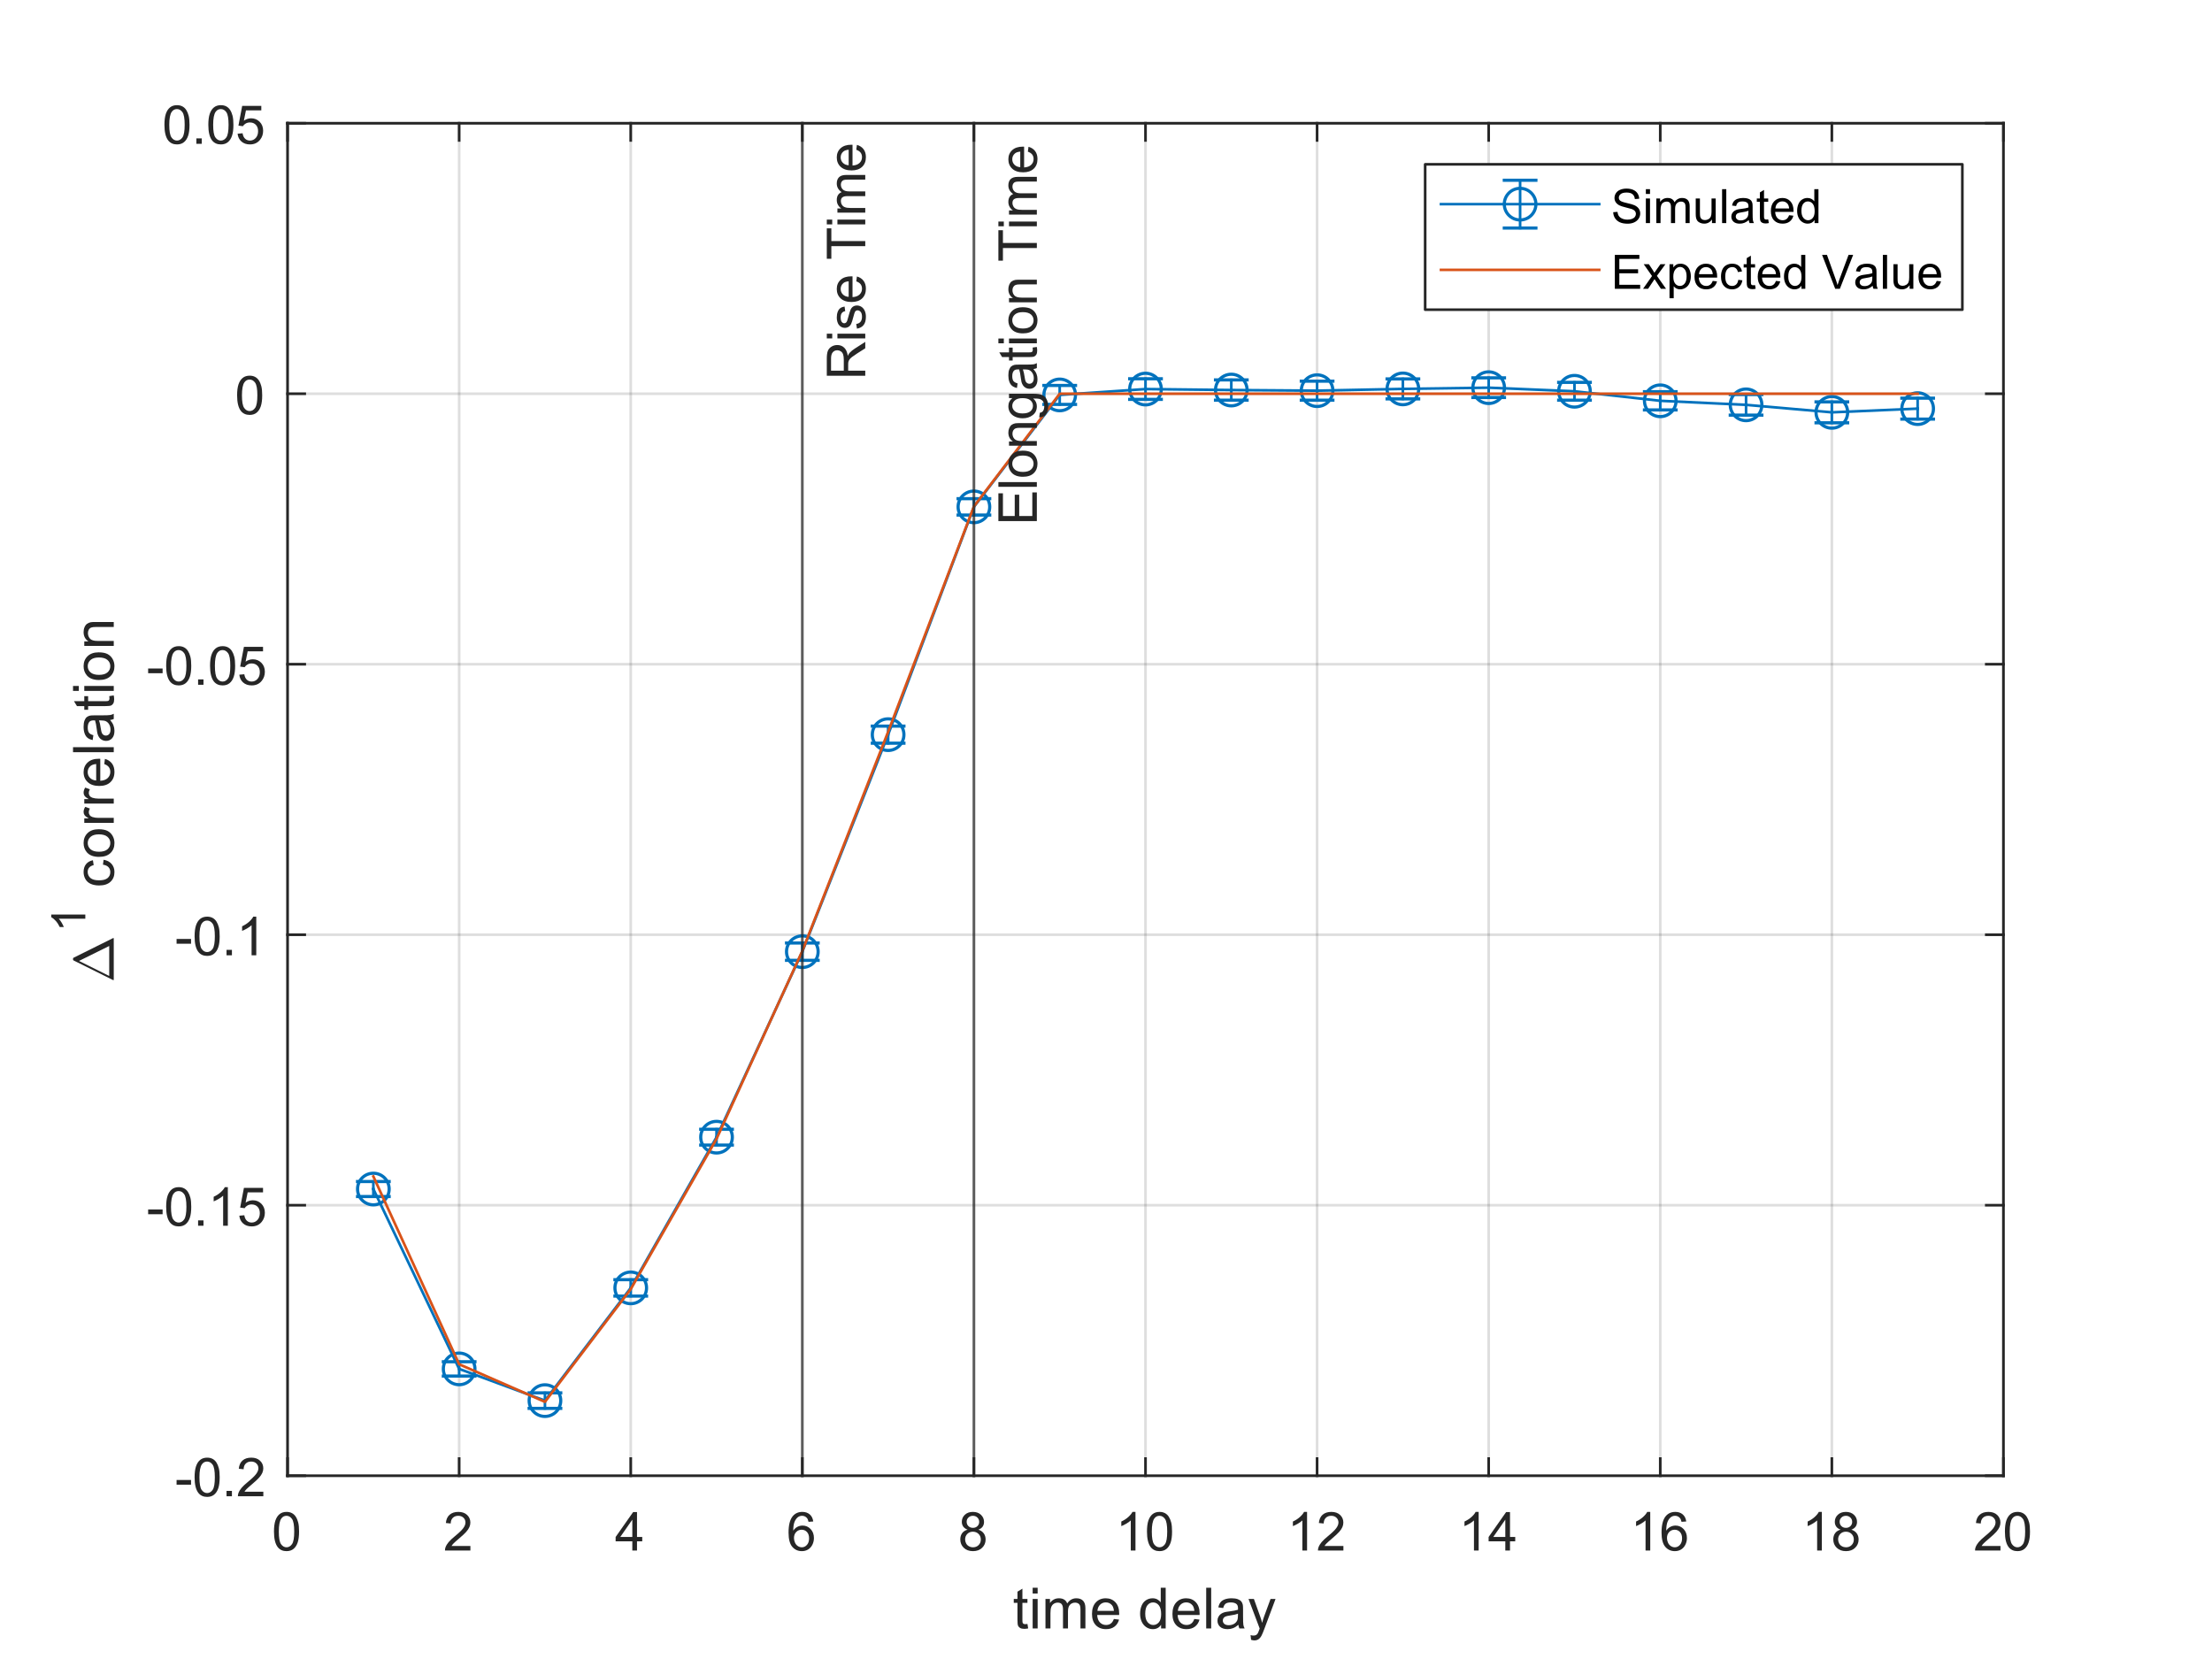 <?xml version="1.0"?>
<!DOCTYPE svg PUBLIC '-//W3C//DTD SVG 1.0//EN'
          'http://www.w3.org/TR/2001/REC-SVG-20010904/DTD/svg10.dtd'>
<svg xmlns:xlink="http://www.w3.org/1999/xlink" style="fill-opacity:1; color-rendering:auto; color-interpolation:auto; text-rendering:auto; stroke:black; stroke-linecap:square; stroke-miterlimit:10; shape-rendering:auto; stroke-opacity:1; fill:black; stroke-dasharray:none; font-weight:normal; stroke-width:1; font-family:'Dialog'; font-style:normal; stroke-linejoin:miter; font-size:12px; stroke-dashoffset:0; image-rendering:auto;" width="700" height="525" xmlns="http://www.w3.org/2000/svg"
><rect width="100%" height="100%" fill="#333333" stroke="none"/><!--Generated by the Batik Graphics2D SVG Generator--><defs id="genericDefs"
  /><g
  ><defs id="defs1"
    ><clipPath clipPathUnits="userSpaceOnUse" id="clipPath1"
      ><path d="M0 0 L700 0 L700 525 L0 525 L0 0 Z"
      /></clipPath
    ></defs
    ><g style="fill:white; stroke:white;"
    ><rect x="0" y="0" width="700" style="clip-path:url(#clipPath1); stroke:none;" height="525"
    /></g
    ><g style="fill:white; text-rendering:optimizeSpeed; color-rendering:optimizeSpeed; image-rendering:optimizeSpeed; shape-rendering:crispEdges; stroke:white; color-interpolation:sRGB;"
    ><rect x="0" width="700" height="525" y="0" style="stroke:none;"
      /><path style="stroke:none;" d="M91 467 L634 467 L634 39 L91 39 Z"
    /></g
    ><g style="stroke-linecap:butt; fill-opacity:0.149; fill:rgb(38,38,38); text-rendering:geometricPrecision; image-rendering:optimizeQuality; color-rendering:optimizeQuality; stroke-linejoin:round; stroke:rgb(38,38,38); color-interpolation:linearRGB; stroke-width:0.833; stroke-opacity:0.149;"
    ><line y2="39" style="fill:none;" x1="91" x2="91" y1="467"
      /><line y2="39" style="fill:none;" x1="145.3" x2="145.3" y1="467"
      /><line y2="39" style="fill:none;" x1="199.6" x2="199.6" y1="467"
      /><line y2="39" style="fill:none;" x1="253.9" x2="253.9" y1="467"
      /><line y2="39" style="fill:none;" x1="308.2" x2="308.2" y1="467"
      /><line y2="39" style="fill:none;" x1="362.5" x2="362.5" y1="467"
      /><line y2="39" style="fill:none;" x1="416.8" x2="416.8" y1="467"
      /><line y2="39" style="fill:none;" x1="471.1" x2="471.1" y1="467"
      /><line y2="39" style="fill:none;" x1="525.4" x2="525.4" y1="467"
      /><line y2="39" style="fill:none;" x1="579.7" x2="579.7" y1="467"
      /><line y2="39" style="fill:none;" x1="634" x2="634" y1="467"
      /><line y2="467" style="fill:none;" x1="634" x2="91" y1="467"
      /><line y2="381.4" style="fill:none;" x1="634" x2="91" y1="381.4"
      /><line y2="295.8" style="fill:none;" x1="634" x2="91" y1="295.8"
      /><line y2="210.2" style="fill:none;" x1="634" x2="91" y1="210.2"
      /><line y2="124.6" style="fill:none;" x1="634" x2="91" y1="124.6"
      /><line y2="39" style="fill:none;" x1="634" x2="91" y1="39"
      /><line x1="91" x2="634" y1="467" style="stroke-linecap:square; fill-opacity:1; fill:none; stroke-opacity:1;" y2="467"
      /><line x1="91" x2="634" y1="39" style="stroke-linecap:square; fill-opacity:1; fill:none; stroke-opacity:1;" y2="39"
      /><line x1="91" x2="91" y1="467" style="stroke-linecap:square; fill-opacity:1; fill:none; stroke-opacity:1;" y2="461.57"
      /><line x1="145.3" x2="145.3" y1="467" style="stroke-linecap:square; fill-opacity:1; fill:none; stroke-opacity:1;" y2="461.57"
      /><line x1="199.6" x2="199.6" y1="467" style="stroke-linecap:square; fill-opacity:1; fill:none; stroke-opacity:1;" y2="461.57"
      /><line x1="253.9" x2="253.9" y1="467" style="stroke-linecap:square; fill-opacity:1; fill:none; stroke-opacity:1;" y2="461.57"
      /><line x1="308.2" x2="308.2" y1="467" style="stroke-linecap:square; fill-opacity:1; fill:none; stroke-opacity:1;" y2="461.57"
      /><line x1="362.5" x2="362.5" y1="467" style="stroke-linecap:square; fill-opacity:1; fill:none; stroke-opacity:1;" y2="461.57"
      /><line x1="416.8" x2="416.8" y1="467" style="stroke-linecap:square; fill-opacity:1; fill:none; stroke-opacity:1;" y2="461.57"
      /><line x1="471.1" x2="471.1" y1="467" style="stroke-linecap:square; fill-opacity:1; fill:none; stroke-opacity:1;" y2="461.57"
      /><line x1="525.4" x2="525.4" y1="467" style="stroke-linecap:square; fill-opacity:1; fill:none; stroke-opacity:1;" y2="461.57"
      /><line x1="579.7" x2="579.7" y1="467" style="stroke-linecap:square; fill-opacity:1; fill:none; stroke-opacity:1;" y2="461.57"
      /><line x1="634" x2="634" y1="467" style="stroke-linecap:square; fill-opacity:1; fill:none; stroke-opacity:1;" y2="461.57"
      /><line x1="91" x2="91" y1="39" style="stroke-linecap:square; fill-opacity:1; fill:none; stroke-opacity:1;" y2="44.43"
      /><line x1="145.3" x2="145.3" y1="39" style="stroke-linecap:square; fill-opacity:1; fill:none; stroke-opacity:1;" y2="44.43"
      /><line x1="199.6" x2="199.6" y1="39" style="stroke-linecap:square; fill-opacity:1; fill:none; stroke-opacity:1;" y2="44.43"
      /><line x1="253.9" x2="253.9" y1="39" style="stroke-linecap:square; fill-opacity:1; fill:none; stroke-opacity:1;" y2="44.43"
      /><line x1="308.2" x2="308.2" y1="39" style="stroke-linecap:square; fill-opacity:1; fill:none; stroke-opacity:1;" y2="44.43"
      /><line x1="362.5" x2="362.5" y1="39" style="stroke-linecap:square; fill-opacity:1; fill:none; stroke-opacity:1;" y2="44.43"
      /><line x1="416.8" x2="416.8" y1="39" style="stroke-linecap:square; fill-opacity:1; fill:none; stroke-opacity:1;" y2="44.43"
      /><line x1="471.1" x2="471.1" y1="39" style="stroke-linecap:square; fill-opacity:1; fill:none; stroke-opacity:1;" y2="44.43"
      /><line x1="525.4" x2="525.4" y1="39" style="stroke-linecap:square; fill-opacity:1; fill:none; stroke-opacity:1;" y2="44.43"
      /><line x1="579.7" x2="579.7" y1="39" style="stroke-linecap:square; fill-opacity:1; fill:none; stroke-opacity:1;" y2="44.43"
      /><line x1="634" x2="634" y1="39" style="stroke-linecap:square; fill-opacity:1; fill:none; stroke-opacity:1;" y2="44.43"
    /></g
    ><g transform="translate(91,473.667)" style="font-size:16.667px; fill:rgb(38,38,38); text-rendering:geometricPrecision; image-rendering:optimizeQuality; color-rendering:optimizeQuality; font-family:'SansSerif'; stroke:rgb(38,38,38); color-interpolation:linearRGB;"
    ><path style="stroke:none;" d="M-4.297 11 Q-4.297 8.844 -3.852 7.523 Q-3.406 6.203 -2.531 5.492 Q-1.656 4.781 -0.328 4.781 Q0.656 4.781 1.391 5.172 Q2.125 5.562 2.609 6.312 Q3.094 7.062 3.367 8.125 Q3.641 9.188 3.641 11 Q3.641 13.141 3.203 14.453 Q2.766 15.766 1.891 16.484 Q1.016 17.203 -0.328 17.203 Q-2.094 17.203 -3.094 15.953 Q-4.297 14.422 -4.297 11 ZM-2.766 11 Q-2.766 14 -2.062 14.992 Q-1.359 15.984 -0.328 15.984 Q0.703 15.984 1.406 14.984 Q2.109 13.984 2.109 11 Q2.109 8 1.406 7.008 Q0.703 6.016 -0.344 6.016 Q-1.375 6.016 -1.984 6.891 Q-2.766 8 -2.766 11 Z"
    /></g
    ><g transform="translate(145.3,473.667)" style="font-size:16.667px; fill:rgb(38,38,38); text-rendering:geometricPrecision; image-rendering:optimizeQuality; color-rendering:optimizeQuality; font-family:'SansSerif'; stroke:rgb(38,38,38); color-interpolation:linearRGB;"
    ><path style="stroke:none;" d="M3.562 15.562 L3.562 17 L-4.484 17 Q-4.5 16.453 -4.312 15.969 Q-4 15.141 -3.328 14.344 Q-2.656 13.547 -1.375 12.5 Q0.609 10.875 1.305 9.922 Q2 8.969 2 8.125 Q2 7.234 1.367 6.625 Q0.734 6.016 -0.281 6.016 Q-1.359 6.016 -2.008 6.664 Q-2.656 7.312 -2.672 8.453 L-4.203 8.297 Q-4.047 6.578 -3.016 5.68 Q-1.984 4.781 -0.25 4.781 Q1.5 4.781 2.523 5.75 Q3.547 6.719 3.547 8.156 Q3.547 8.891 3.242 9.594 Q2.938 10.297 2.25 11.078 Q1.562 11.859 -0.047 13.219 Q-1.391 14.359 -1.773 14.758 Q-2.156 15.156 -2.406 15.562 L3.562 15.562 Z"
    /></g
    ><g transform="translate(199.6,473.667)" style="font-size:16.667px; fill:rgb(38,38,38); text-rendering:geometricPrecision; image-rendering:optimizeQuality; color-rendering:optimizeQuality; font-family:'SansSerif'; stroke:rgb(38,38,38); color-interpolation:linearRGB;"
    ><path style="stroke:none;" d="M0.5 17 L0.5 14.094 L-4.781 14.094 L-4.781 12.719 L0.766 4.828 L1.984 4.828 L1.984 12.719 L3.641 12.719 L3.641 14.094 L1.984 14.094 L1.984 17 L0.5 17 ZM0.5 12.719 L0.5 7.234 L-3.312 12.719 L0.5 12.719 Z"
    /></g
    ><g transform="translate(253.9,473.667)" style="font-size:16.667px; fill:rgb(38,38,38); text-rendering:geometricPrecision; image-rendering:optimizeQuality; color-rendering:optimizeQuality; font-family:'SansSerif'; stroke:rgb(38,38,38); color-interpolation:linearRGB;"
    ><path style="stroke:none;" d="M3.453 7.812 L1.969 7.922 Q1.781 7.047 1.406 6.656 Q0.797 6.016 -0.078 6.016 Q-0.797 6.016 -1.344 6.406 Q-2.047 6.922 -2.453 7.906 Q-2.859 8.891 -2.875 10.719 Q-2.328 9.906 -1.555 9.508 Q-0.781 9.109 0.078 9.109 Q1.578 9.109 2.625 10.211 Q3.672 11.312 3.672 13.047 Q3.672 14.188 3.18 15.172 Q2.688 16.156 1.82 16.68 Q0.953 17.203 -0.141 17.203 Q-2 17.203 -3.18 15.828 Q-4.359 14.453 -4.359 11.312 Q-4.359 7.781 -3.062 6.172 Q-1.922 4.781 0 4.781 Q1.438 4.781 2.359 5.586 Q3.281 6.391 3.453 7.812 ZM-2.641 13.062 Q-2.641 13.828 -2.312 14.531 Q-1.984 15.234 -1.398 15.609 Q-0.812 15.984 -0.156 15.984 Q0.781 15.984 1.461 15.219 Q2.141 14.453 2.141 13.141 Q2.141 11.875 1.469 11.148 Q0.797 10.422 -0.219 10.422 Q-1.234 10.422 -1.938 11.148 Q-2.641 11.875 -2.641 13.062 Z"
    /></g
    ><g transform="translate(308.2,473.667)" style="font-size:16.667px; fill:rgb(38,38,38); text-rendering:geometricPrecision; image-rendering:optimizeQuality; color-rendering:optimizeQuality; font-family:'SansSerif'; stroke:rgb(38,38,38); color-interpolation:linearRGB;"
    ><path style="stroke:none;" d="M-2 10.406 Q-2.922 10.062 -3.375 9.43 Q-3.828 8.797 -3.828 7.922 Q-3.828 6.594 -2.867 5.688 Q-1.906 4.781 -0.328 4.781 Q1.266 4.781 2.234 5.703 Q3.203 6.625 3.203 7.953 Q3.203 8.812 2.766 9.438 Q2.328 10.062 1.422 10.406 Q2.531 10.766 3.117 11.578 Q3.703 12.391 3.703 13.516 Q3.703 15.078 2.602 16.141 Q1.5 17.203 -0.297 17.203 Q-2.109 17.203 -3.211 16.141 Q-4.312 15.078 -4.312 13.484 Q-4.312 12.297 -3.711 11.492 Q-3.109 10.688 -2 10.406 ZM-2.297 7.875 Q-2.297 8.734 -1.742 9.281 Q-1.188 9.828 -0.297 9.828 Q0.562 9.828 1.117 9.281 Q1.672 8.734 1.672 7.953 Q1.672 7.125 1.102 6.57 Q0.531 6.016 -0.312 6.016 Q-1.172 6.016 -1.734 6.562 Q-2.297 7.109 -2.297 7.875 ZM-2.781 13.484 Q-2.781 14.125 -2.477 14.727 Q-2.172 15.328 -1.57 15.656 Q-0.969 15.984 -0.281 15.984 Q0.781 15.984 1.484 15.289 Q2.188 14.594 2.188 13.531 Q2.188 12.453 1.469 11.75 Q0.75 11.047 -0.328 11.047 Q-1.391 11.047 -2.086 11.742 Q-2.781 12.438 -2.781 13.484 Z"
    /></g
    ><g transform="translate(362.5,473.667)" style="font-size:16.667px; fill:rgb(38,38,38); text-rendering:geometricPrecision; image-rendering:optimizeQuality; color-rendering:optimizeQuality; font-family:'SansSerif'; stroke:rgb(38,38,38); color-interpolation:linearRGB;"
    ><path style="stroke:none;" d="M-3.172 17 L-4.656 17 L-4.656 7.484 Q-5.203 8 -6.078 8.508 Q-6.953 9.016 -7.656 9.281 L-7.656 7.828 Q-6.391 7.25 -5.453 6.406 Q-4.516 5.562 -4.125 4.781 L-3.172 4.781 L-3.172 17 ZM0.467 11 Q0.467 8.844 0.912 7.523 Q1.357 6.203 2.232 5.492 Q3.107 4.781 4.435 4.781 Q5.42 4.781 6.154 5.172 Q6.888 5.562 7.373 6.312 Q7.857 7.062 8.131 8.125 Q8.404 9.188 8.404 11 Q8.404 13.141 7.966 14.453 Q7.529 15.766 6.654 16.484 Q5.779 17.203 4.435 17.203 Q2.67 17.203 1.67 15.953 Q0.467 14.422 0.467 11 ZM1.998 11 Q1.998 14 2.701 14.992 Q3.404 15.984 4.435 15.984 Q5.466 15.984 6.17 14.984 Q6.873 13.984 6.873 11 Q6.873 8 6.17 7.008 Q5.466 6.016 4.42 6.016 Q3.388 6.016 2.779 6.891 Q1.998 8 1.998 11 Z"
    /></g
    ><g transform="translate(416.8,473.667)" style="font-size:16.667px; fill:rgb(38,38,38); text-rendering:geometricPrecision; image-rendering:optimizeQuality; color-rendering:optimizeQuality; font-family:'SansSerif'; stroke:rgb(38,38,38); color-interpolation:linearRGB;"
    ><path style="stroke:none;" d="M-3.172 17 L-4.656 17 L-4.656 7.484 Q-5.203 8 -6.078 8.508 Q-6.953 9.016 -7.656 9.281 L-7.656 7.828 Q-6.391 7.25 -5.453 6.406 Q-4.516 5.562 -4.125 4.781 L-3.172 4.781 L-3.172 17 ZM8.326 15.562 L8.326 17 L0.279 17 Q0.263 16.453 0.451 15.969 Q0.763 15.141 1.435 14.344 Q2.107 13.547 3.388 12.5 Q5.373 10.875 6.068 9.922 Q6.763 8.969 6.763 8.125 Q6.763 7.234 6.131 6.625 Q5.498 6.016 4.482 6.016 Q3.404 6.016 2.756 6.664 Q2.107 7.312 2.091 8.453 L0.56 8.297 Q0.717 6.578 1.748 5.68 Q2.779 4.781 4.513 4.781 Q6.263 4.781 7.287 5.75 Q8.31 6.719 8.31 8.156 Q8.31 8.891 8.006 9.594 Q7.701 10.297 7.013 11.078 Q6.326 11.859 4.716 13.219 Q3.373 14.359 2.99 14.758 Q2.607 15.156 2.357 15.562 L8.326 15.562 Z"
    /></g
    ><g transform="translate(471.1,473.667)" style="font-size:16.667px; fill:rgb(38,38,38); text-rendering:geometricPrecision; image-rendering:optimizeQuality; color-rendering:optimizeQuality; font-family:'SansSerif'; stroke:rgb(38,38,38); color-interpolation:linearRGB;"
    ><path style="stroke:none;" d="M-3.172 17 L-4.656 17 L-4.656 7.484 Q-5.203 8 -6.078 8.508 Q-6.953 9.016 -7.656 9.281 L-7.656 7.828 Q-6.391 7.25 -5.453 6.406 Q-4.516 5.562 -4.125 4.781 L-3.172 4.781 L-3.172 17 ZM5.263 17 L5.263 14.094 L-0.018 14.094 L-0.018 12.719 L5.529 4.828 L6.748 4.828 L6.748 12.719 L8.404 12.719 L8.404 14.094 L6.748 14.094 L6.748 17 L5.263 17 ZM5.263 12.719 L5.263 7.234 L1.451 12.719 L5.263 12.719 Z"
    /></g
    ><g transform="translate(525.4,473.667)" style="font-size:16.667px; fill:rgb(38,38,38); text-rendering:geometricPrecision; image-rendering:optimizeQuality; color-rendering:optimizeQuality; font-family:'SansSerif'; stroke:rgb(38,38,38); color-interpolation:linearRGB;"
    ><path style="stroke:none;" d="M-3.172 17 L-4.656 17 L-4.656 7.484 Q-5.203 8 -6.078 8.508 Q-6.953 9.016 -7.656 9.281 L-7.656 7.828 Q-6.391 7.25 -5.453 6.406 Q-4.516 5.562 -4.125 4.781 L-3.172 4.781 L-3.172 17 ZM8.216 7.812 L6.732 7.922 Q6.545 7.047 6.17 6.656 Q5.56 6.016 4.685 6.016 Q3.966 6.016 3.42 6.406 Q2.716 6.922 2.31 7.906 Q1.904 8.891 1.888 10.719 Q2.435 9.906 3.209 9.508 Q3.982 9.109 4.841 9.109 Q6.341 9.109 7.388 10.211 Q8.435 11.312 8.435 13.047 Q8.435 14.188 7.943 15.172 Q7.451 16.156 6.584 16.68 Q5.716 17.203 4.623 17.203 Q2.763 17.203 1.584 15.828 Q0.404 14.453 0.404 11.312 Q0.404 7.781 1.701 6.172 Q2.841 4.781 4.763 4.781 Q6.201 4.781 7.123 5.586 Q8.045 6.391 8.216 7.812 ZM2.123 13.062 Q2.123 13.828 2.451 14.531 Q2.779 15.234 3.365 15.609 Q3.951 15.984 4.607 15.984 Q5.545 15.984 6.224 15.219 Q6.904 14.453 6.904 13.141 Q6.904 11.875 6.232 11.148 Q5.56 10.422 4.545 10.422 Q3.529 10.422 2.826 11.148 Q2.123 11.875 2.123 13.062 Z"
    /></g
    ><g transform="translate(579.7,473.667)" style="font-size:16.667px; fill:rgb(38,38,38); text-rendering:geometricPrecision; image-rendering:optimizeQuality; color-rendering:optimizeQuality; font-family:'SansSerif'; stroke:rgb(38,38,38); color-interpolation:linearRGB;"
    ><path style="stroke:none;" d="M-3.172 17 L-4.656 17 L-4.656 7.484 Q-5.203 8 -6.078 8.508 Q-6.953 9.016 -7.656 9.281 L-7.656 7.828 Q-6.391 7.25 -5.453 6.406 Q-4.516 5.562 -4.125 4.781 L-3.172 4.781 L-3.172 17 ZM2.763 10.406 Q1.841 10.062 1.388 9.43 Q0.935 8.797 0.935 7.922 Q0.935 6.594 1.896 5.688 Q2.857 4.781 4.435 4.781 Q6.029 4.781 6.998 5.703 Q7.966 6.625 7.966 7.953 Q7.966 8.812 7.529 9.438 Q7.091 10.062 6.185 10.406 Q7.295 10.766 7.881 11.578 Q8.466 12.391 8.466 13.516 Q8.466 15.078 7.365 16.141 Q6.263 17.203 4.466 17.203 Q2.654 17.203 1.552 16.141 Q0.451 15.078 0.451 13.484 Q0.451 12.297 1.052 11.492 Q1.654 10.688 2.763 10.406 ZM2.466 7.875 Q2.466 8.734 3.021 9.281 Q3.576 9.828 4.466 9.828 Q5.326 9.828 5.881 9.281 Q6.435 8.734 6.435 7.953 Q6.435 7.125 5.865 6.57 Q5.295 6.016 4.451 6.016 Q3.591 6.016 3.029 6.562 Q2.466 7.109 2.466 7.875 ZM1.982 13.484 Q1.982 14.125 2.287 14.727 Q2.591 15.328 3.193 15.656 Q3.795 15.984 4.482 15.984 Q5.545 15.984 6.248 15.289 Q6.951 14.594 6.951 13.531 Q6.951 12.453 6.232 11.75 Q5.513 11.047 4.435 11.047 Q3.373 11.047 2.678 11.742 Q1.982 12.438 1.982 13.484 Z"
    /></g
    ><g transform="translate(634,473.667)" style="font-size:16.667px; fill:rgb(38,38,38); text-rendering:geometricPrecision; image-rendering:optimizeQuality; color-rendering:optimizeQuality; font-family:'SansSerif'; stroke:rgb(38,38,38); color-interpolation:linearRGB;"
    ><path style="stroke:none;" d="M-0.938 15.562 L-0.938 17 L-8.984 17 Q-9 16.453 -8.812 15.969 Q-8.5 15.141 -7.828 14.344 Q-7.156 13.547 -5.875 12.5 Q-3.891 10.875 -3.195 9.922 Q-2.5 8.969 -2.5 8.125 Q-2.5 7.234 -3.133 6.625 Q-3.766 6.016 -4.781 6.016 Q-5.859 6.016 -6.508 6.664 Q-7.156 7.312 -7.172 8.453 L-8.703 8.297 Q-8.547 6.578 -7.516 5.68 Q-6.484 4.781 -4.75 4.781 Q-3 4.781 -1.977 5.75 Q-0.953 6.719 -0.953 8.156 Q-0.953 8.891 -1.258 9.594 Q-1.562 10.297 -2.25 11.078 Q-2.938 11.859 -4.547 13.219 Q-5.891 14.359 -6.273 14.758 Q-6.656 15.156 -6.906 15.562 L-0.938 15.562 ZM0.467 11 Q0.467 8.844 0.912 7.523 Q1.357 6.203 2.232 5.492 Q3.107 4.781 4.435 4.781 Q5.42 4.781 6.154 5.172 Q6.888 5.562 7.373 6.312 Q7.857 7.062 8.131 8.125 Q8.404 9.188 8.404 11 Q8.404 13.141 7.966 14.453 Q7.529 15.766 6.654 16.484 Q5.779 17.203 4.435 17.203 Q2.67 17.203 1.67 15.953 Q0.467 14.422 0.467 11 ZM1.998 11 Q1.998 14 2.701 14.992 Q3.404 15.984 4.435 15.984 Q5.466 15.984 6.17 14.984 Q6.873 13.984 6.873 11 Q6.873 8 6.17 7.008 Q5.466 6.016 4.42 6.016 Q3.388 6.016 2.779 6.891 Q1.998 8 1.998 11 Z"
    /></g
    ><g transform="translate(362.5,496.333)" style="font-size:18.333px; fill:rgb(38,38,38); text-rendering:geometricPrecision; image-rendering:optimizeQuality; color-rendering:optimizeQuality; font-family:'SansSerif'; stroke:rgb(38,38,38); color-interpolation:linearRGB;"
    ><path style="stroke:none;" d="M-37.359 17.578 L-37.125 18.984 Q-37.797 19.125 -38.328 19.125 Q-39.188 19.125 -39.664 18.852 Q-40.141 18.578 -40.328 18.133 Q-40.516 17.688 -40.516 16.266 L-40.516 10.891 L-41.688 10.891 L-41.688 9.672 L-40.516 9.672 L-40.516 7.359 L-38.953 6.406 L-38.953 9.672 L-37.359 9.672 L-37.359 10.891 L-38.953 10.891 L-38.953 16.359 Q-38.953 17.031 -38.867 17.227 Q-38.781 17.422 -38.594 17.531 Q-38.406 17.641 -38.047 17.641 Q-37.797 17.641 -37.359 17.578 ZM-35.709 7.938 L-35.709 6.109 L-34.131 6.109 L-34.131 7.938 L-35.709 7.938 ZM-35.709 19 L-35.709 9.672 L-34.131 9.672 L-34.131 19 L-35.709 19 ZM-31.656 19 L-31.656 9.672 L-30.234 9.672 L-30.234 10.969 Q-29.797 10.297 -29.07 9.875 Q-28.344 9.453 -27.406 9.453 Q-26.375 9.453 -25.711 9.883 Q-25.047 10.312 -24.781 11.094 Q-23.672 9.453 -21.891 9.453 Q-20.5 9.453 -19.758 10.227 Q-19.016 11 -19.016 12.594 L-19.016 19 L-20.578 19 L-20.578 13.125 Q-20.578 12.172 -20.734 11.75 Q-20.891 11.328 -21.297 11.078 Q-21.703 10.828 -22.25 10.828 Q-23.234 10.828 -23.883 11.484 Q-24.531 12.141 -24.531 13.578 L-24.531 19 L-26.109 19 L-26.109 12.938 Q-26.109 11.875 -26.5 11.352 Q-26.891 10.828 -27.766 10.828 Q-28.438 10.828 -29 11.18 Q-29.562 11.531 -29.82 12.203 Q-30.078 12.875 -30.078 14.156 L-30.078 19 L-31.656 19 ZM-10.011 16 L-8.37 16.203 Q-8.761 17.625 -9.808 18.422 Q-10.855 19.219 -12.48 19.219 Q-14.527 19.219 -15.73 17.953 Q-16.933 16.688 -16.933 14.406 Q-16.933 12.062 -15.722 10.758 Q-14.511 9.453 -12.574 9.453 Q-10.699 9.453 -9.511 10.727 Q-8.324 12 -8.324 14.312 Q-8.324 14.453 -8.339 14.734 L-15.292 14.734 Q-15.214 16.281 -14.425 17.094 Q-13.636 17.906 -12.48 17.906 Q-11.605 17.906 -10.988 17.453 Q-10.37 17 -10.011 16 ZM-15.214 13.438 L-9.995 13.438 Q-10.105 12.266 -10.589 11.672 Q-11.355 10.75 -12.558 10.75 Q-13.636 10.75 -14.378 11.484 Q-15.12 12.219 -15.214 13.438 ZM4.933 19 L4.933 17.828 Q4.042 19.219 2.308 19.219 Q1.199 19.219 0.261 18.602 Q-0.676 17.984 -1.192 16.883 Q-1.708 15.781 -1.708 14.344 Q-1.708 12.938 -1.239 11.805 Q-0.77 10.672 0.16 10.062 Q1.089 9.453 2.245 9.453 Q3.089 9.453 3.745 9.812 Q4.402 10.172 4.824 10.734 L4.824 6.109 L6.386 6.109 L6.386 19 L4.933 19 ZM-0.083 14.344 Q-0.083 16.141 0.675 17.023 Q1.433 17.906 2.464 17.906 Q3.495 17.906 4.222 17.062 Q4.949 16.219 4.949 14.469 Q4.949 12.562 4.214 11.664 Q3.48 10.766 2.402 10.766 Q1.339 10.766 0.628 11.625 Q-0.083 12.484 -0.083 14.344 ZM15.446 16 L17.086 16.203 Q16.696 17.625 15.649 18.422 Q14.602 19.219 12.977 19.219 Q10.93 19.219 9.727 17.953 Q8.524 16.688 8.524 14.406 Q8.524 12.062 9.735 10.758 Q10.946 9.453 12.883 9.453 Q14.758 9.453 15.946 10.727 Q17.133 12 17.133 14.312 Q17.133 14.453 17.118 14.734 L10.165 14.734 Q10.243 16.281 11.032 17.094 Q11.821 17.906 12.977 17.906 Q13.852 17.906 14.469 17.453 Q15.086 17 15.446 16 ZM10.243 13.438 L15.461 13.438 Q15.352 12.266 14.868 11.672 Q14.102 10.75 12.899 10.75 Q11.821 10.75 11.079 11.484 Q10.336 12.219 10.243 13.438 ZM19.208 19 L19.208 6.109 L20.787 6.109 L20.787 19 L19.208 19 ZM29.402 17.844 Q28.527 18.594 27.706 18.906 Q26.886 19.219 25.964 19.219 Q24.417 19.219 23.597 18.461 Q22.777 17.703 22.777 16.531 Q22.777 15.859 23.089 15.289 Q23.402 14.719 23.902 14.375 Q24.402 14.031 25.042 13.859 Q25.511 13.734 26.449 13.625 Q28.355 13.391 29.261 13.078 Q29.277 12.75 29.277 12.656 Q29.277 11.703 28.824 11.297 Q28.214 10.766 27.027 10.766 Q25.902 10.766 25.371 11.156 Q24.839 11.547 24.589 12.547 L23.042 12.328 Q23.261 11.328 23.738 10.719 Q24.214 10.109 25.128 9.781 Q26.042 9.453 27.261 9.453 Q28.449 9.453 29.199 9.734 Q29.949 10.016 30.3 10.445 Q30.652 10.875 30.792 11.516 Q30.871 11.922 30.871 12.984 L30.871 15.094 Q30.871 17.297 30.972 17.883 Q31.074 18.469 31.371 19 L29.714 19 Q29.464 18.5 29.402 17.844 ZM29.261 14.312 Q28.402 14.672 26.683 14.906 Q25.714 15.047 25.308 15.227 Q24.902 15.406 24.683 15.742 Q24.464 16.078 24.464 16.5 Q24.464 17.125 24.941 17.547 Q25.417 17.969 26.339 17.969 Q27.261 17.969 27.972 17.57 Q28.683 17.172 29.011 16.484 Q29.261 15.938 29.261 14.891 L29.261 14.312 ZM33.414 22.594 L33.243 21.109 Q33.758 21.25 34.149 21.25 Q34.68 21.25 34.993 21.078 Q35.305 20.906 35.508 20.578 Q35.664 20.344 35.993 19.406 Q36.039 19.266 36.133 19.016 L32.602 9.672 L34.305 9.672 L36.243 15.078 Q36.618 16.094 36.914 17.234 Q37.196 16.141 37.571 15.109 L39.571 9.672 L41.149 9.672 L37.602 19.156 Q37.024 20.703 36.711 21.281 Q36.289 22.062 35.743 22.422 Q35.196 22.781 34.446 22.781 Q33.977 22.781 33.414 22.594 Z"
    /></g
    ><g style="fill:rgb(38,38,38); text-rendering:geometricPrecision; image-rendering:optimizeQuality; color-rendering:optimizeQuality; stroke-linejoin:round; stroke:rgb(38,38,38); color-interpolation:linearRGB; stroke-width:0.833;"
    ><line y2="39" style="fill:none;" x1="91" x2="91" y1="467"
      /><line y2="39" style="fill:none;" x1="634" x2="634" y1="467"
      /><line y2="467" style="fill:none;" x1="91" x2="96.43" y1="467"
      /><line y2="381.4" style="fill:none;" x1="91" x2="96.43" y1="381.4"
      /><line y2="295.8" style="fill:none;" x1="91" x2="96.43" y1="295.8"
      /><line y2="210.2" style="fill:none;" x1="91" x2="96.43" y1="210.2"
      /><line y2="124.6" style="fill:none;" x1="91" x2="96.43" y1="124.6"
      /><line y2="39" style="fill:none;" x1="91" x2="96.43" y1="39"
      /><line y2="467" style="fill:none;" x1="634" x2="628.57" y1="467"
      /><line y2="381.4" style="fill:none;" x1="634" x2="628.57" y1="381.4"
      /><line y2="295.8" style="fill:none;" x1="634" x2="628.57" y1="295.8"
      /><line y2="210.2" style="fill:none;" x1="634" x2="628.57" y1="210.2"
      /><line y2="124.6" style="fill:none;" x1="634" x2="628.57" y1="124.6"
      /><line y2="39" style="fill:none;" x1="634" x2="628.57" y1="39"
    /></g
    ><g transform="translate(84.333,467)" style="font-size:16.667px; fill:rgb(38,38,38); text-rendering:geometricPrecision; image-rendering:optimizeQuality; color-rendering:optimizeQuality; font-family:'SansSerif'; stroke:rgb(38,38,38); color-interpolation:linearRGB;"
    ><path style="stroke:none;" d="M-28.453 2.844 L-28.453 1.344 L-23.875 1.344 L-23.875 2.844 L-28.453 2.844 ZM-22.75 0.5 Q-22.75 -1.656 -22.305 -2.977 Q-21.86 -4.297 -20.985 -5.008 Q-20.11 -5.719 -18.782 -5.719 Q-17.797 -5.719 -17.063 -5.328 Q-16.328 -4.938 -15.844 -4.188 Q-15.36 -3.438 -15.086 -2.375 Q-14.813 -1.312 -14.813 0.5 Q-14.813 2.641 -15.25 3.953 Q-15.688 5.266 -16.563 5.984 Q-17.438 6.703 -18.782 6.703 Q-20.547 6.703 -21.547 5.453 Q-22.75 3.922 -22.75 0.5 ZM-21.219 0.5 Q-21.219 3.5 -20.516 4.492 Q-19.813 5.484 -18.782 5.484 Q-17.75 5.484 -17.047 4.484 Q-16.344 3.484 -16.344 0.5 Q-16.344 -2.5 -17.047 -3.492 Q-17.75 -4.484 -18.797 -4.484 Q-19.828 -4.484 -20.438 -3.609 Q-21.219 -2.5 -21.219 0.5 ZM-12.643 6.5 L-12.643 4.797 L-10.94 4.797 L-10.94 6.5 L-12.643 6.5 ZM-1 5.062 L-1 6.5 L-9.047 6.5 Q-9.062 5.953 -8.875 5.469 Q-8.562 4.641 -7.89 3.844 Q-7.218 3.047 -5.937 2 Q-3.953 0.375 -3.258 -0.578 Q-2.562 -1.531 -2.562 -2.375 Q-2.562 -3.266 -3.195 -3.875 Q-3.828 -4.484 -4.843 -4.484 Q-5.922 -4.484 -6.57 -3.836 Q-7.218 -3.188 -7.234 -2.047 L-8.765 -2.203 Q-8.609 -3.922 -7.578 -4.82 Q-6.547 -5.719 -4.812 -5.719 Q-3.062 -5.719 -2.039 -4.75 Q-1.015 -3.781 -1.015 -2.344 Q-1.015 -1.609 -1.32 -0.906 Q-1.625 -0.203 -2.312 0.578 Q-3 1.359 -4.609 2.719 Q-5.953 3.859 -6.336 4.258 Q-6.718 4.656 -6.968 5.062 L-1 5.062 Z"
    /></g
    ><g transform="translate(84.333,381.4)" style="font-size:16.667px; fill:rgb(38,38,38); text-rendering:geometricPrecision; image-rendering:optimizeQuality; color-rendering:optimizeQuality; font-family:'SansSerif'; stroke:rgb(38,38,38); color-interpolation:linearRGB;"
    ><path style="stroke:none;" d="M-37.453 2.844 L-37.453 1.344 L-32.875 1.344 L-32.875 2.844 L-37.453 2.844 ZM-31.75 0.5 Q-31.75 -1.656 -31.305 -2.977 Q-30.86 -4.297 -29.985 -5.008 Q-29.11 -5.719 -27.782 -5.719 Q-26.797 -5.719 -26.063 -5.328 Q-25.328 -4.938 -24.844 -4.188 Q-24.36 -3.438 -24.086 -2.375 Q-23.813 -1.312 -23.813 0.5 Q-23.813 2.641 -24.25 3.953 Q-24.688 5.266 -25.563 5.984 Q-26.438 6.703 -27.782 6.703 Q-29.547 6.703 -30.547 5.453 Q-31.75 3.922 -31.75 0.5 ZM-30.219 0.5 Q-30.219 3.5 -29.516 4.492 Q-28.813 5.484 -27.782 5.484 Q-26.75 5.484 -26.047 4.484 Q-25.344 3.484 -25.344 0.5 Q-25.344 -2.5 -26.047 -3.492 Q-26.75 -4.484 -27.797 -4.484 Q-28.828 -4.484 -29.438 -3.609 Q-30.219 -2.5 -30.219 0.5 ZM-21.643 6.5 L-21.643 4.797 L-19.94 4.797 L-19.94 6.5 L-21.643 6.5 ZM-12.234 6.5 L-13.719 6.5 L-13.719 -3.016 Q-14.265 -2.5 -15.14 -1.992 Q-16.015 -1.484 -16.718 -1.219 L-16.718 -2.672 Q-15.453 -3.25 -14.515 -4.094 Q-13.578 -4.938 -13.187 -5.719 L-12.234 -5.719 L-12.234 6.5 ZM-8.596 3.312 L-7.018 3.172 Q-6.846 4.328 -6.213 4.906 Q-5.58 5.484 -4.689 5.484 Q-3.611 5.484 -2.861 4.672 Q-2.111 3.859 -2.111 2.5 Q-2.111 1.234 -2.83 0.492 Q-3.549 -0.25 -4.705 -0.25 Q-5.424 -0.25 -6.01 0.078 Q-6.596 0.406 -6.924 0.938 L-8.33 0.75 L-7.143 -5.5 L-1.096 -5.5 L-1.096 -4.078 L-5.955 -4.078 L-6.611 -0.812 Q-5.518 -1.562 -4.314 -1.562 Q-2.721 -1.562 -1.619 -0.461 Q-0.518 0.641 -0.518 2.375 Q-0.518 4.031 -1.486 5.234 Q-2.658 6.703 -4.689 6.703 Q-6.346 6.703 -7.393 5.773 Q-8.44 4.844 -8.596 3.312 Z"
    /></g
    ><g transform="translate(84.333,295.8)" style="font-size:16.667px; fill:rgb(38,38,38); text-rendering:geometricPrecision; image-rendering:optimizeQuality; color-rendering:optimizeQuality; font-family:'SansSerif'; stroke:rgb(38,38,38); color-interpolation:linearRGB;"
    ><path style="stroke:none;" d="M-28.453 2.844 L-28.453 1.344 L-23.875 1.344 L-23.875 2.844 L-28.453 2.844 ZM-22.75 0.5 Q-22.75 -1.656 -22.305 -2.977 Q-21.86 -4.297 -20.985 -5.008 Q-20.11 -5.719 -18.782 -5.719 Q-17.797 -5.719 -17.063 -5.328 Q-16.328 -4.938 -15.844 -4.188 Q-15.36 -3.438 -15.086 -2.375 Q-14.813 -1.312 -14.813 0.5 Q-14.813 2.641 -15.25 3.953 Q-15.688 5.266 -16.563 5.984 Q-17.438 6.703 -18.782 6.703 Q-20.547 6.703 -21.547 5.453 Q-22.75 3.922 -22.75 0.5 ZM-21.219 0.5 Q-21.219 3.5 -20.516 4.492 Q-19.813 5.484 -18.782 5.484 Q-17.75 5.484 -17.047 4.484 Q-16.344 3.484 -16.344 0.5 Q-16.344 -2.5 -17.047 -3.492 Q-17.75 -4.484 -18.797 -4.484 Q-19.828 -4.484 -20.438 -3.609 Q-21.219 -2.5 -21.219 0.5 ZM-12.643 6.5 L-12.643 4.797 L-10.94 4.797 L-10.94 6.5 L-12.643 6.5 ZM-3.234 6.5 L-4.718 6.5 L-4.718 -3.016 Q-5.265 -2.5 -6.14 -1.992 Q-7.015 -1.484 -7.718 -1.219 L-7.718 -2.672 Q-6.453 -3.25 -5.515 -4.094 Q-4.578 -4.938 -4.187 -5.719 L-3.234 -5.719 L-3.234 6.5 Z"
    /></g
    ><g transform="translate(84.333,210.2)" style="font-size:16.667px; fill:rgb(38,38,38); text-rendering:geometricPrecision; image-rendering:optimizeQuality; color-rendering:optimizeQuality; font-family:'SansSerif'; stroke:rgb(38,38,38); color-interpolation:linearRGB;"
    ><path style="stroke:none;" d="M-37.453 2.844 L-37.453 1.344 L-32.875 1.344 L-32.875 2.844 L-37.453 2.844 ZM-31.75 0.5 Q-31.75 -1.656 -31.305 -2.977 Q-30.86 -4.297 -29.985 -5.008 Q-29.11 -5.719 -27.782 -5.719 Q-26.797 -5.719 -26.063 -5.328 Q-25.328 -4.938 -24.844 -4.188 Q-24.36 -3.438 -24.086 -2.375 Q-23.813 -1.312 -23.813 0.5 Q-23.813 2.641 -24.25 3.953 Q-24.688 5.266 -25.563 5.984 Q-26.438 6.703 -27.782 6.703 Q-29.547 6.703 -30.547 5.453 Q-31.75 3.922 -31.75 0.5 ZM-30.219 0.5 Q-30.219 3.5 -29.516 4.492 Q-28.813 5.484 -27.782 5.484 Q-26.75 5.484 -26.047 4.484 Q-25.344 3.484 -25.344 0.5 Q-25.344 -2.5 -26.047 -3.492 Q-26.75 -4.484 -27.797 -4.484 Q-28.828 -4.484 -29.438 -3.609 Q-30.219 -2.5 -30.219 0.5 ZM-21.643 6.5 L-21.643 4.797 L-19.94 4.797 L-19.94 6.5 L-21.643 6.5 ZM-17.859 0.5 Q-17.859 -1.656 -17.414 -2.977 Q-16.968 -4.297 -16.093 -5.008 Q-15.219 -5.719 -13.89 -5.719 Q-12.906 -5.719 -12.172 -5.328 Q-11.437 -4.938 -10.953 -4.188 Q-10.469 -3.438 -10.195 -2.375 Q-9.922 -1.312 -9.922 0.5 Q-9.922 2.641 -10.359 3.953 Q-10.797 5.266 -11.672 5.984 Q-12.547 6.703 -13.89 6.703 Q-15.656 6.703 -16.656 5.453 Q-17.859 3.922 -17.859 0.5 ZM-16.328 0.5 Q-16.328 3.5 -15.625 4.492 Q-14.922 5.484 -13.89 5.484 Q-12.859 5.484 -12.156 4.484 Q-11.453 3.484 -11.453 0.5 Q-11.453 -2.5 -12.156 -3.492 Q-12.859 -4.484 -13.906 -4.484 Q-14.937 -4.484 -15.547 -3.609 Q-16.328 -2.5 -16.328 0.5 ZM-8.596 3.312 L-7.018 3.172 Q-6.846 4.328 -6.213 4.906 Q-5.58 5.484 -4.689 5.484 Q-3.611 5.484 -2.861 4.672 Q-2.111 3.859 -2.111 2.5 Q-2.111 1.234 -2.83 0.492 Q-3.549 -0.25 -4.705 -0.25 Q-5.424 -0.25 -6.01 0.078 Q-6.596 0.406 -6.924 0.938 L-8.33 0.75 L-7.143 -5.5 L-1.096 -5.5 L-1.096 -4.078 L-5.955 -4.078 L-6.611 -0.812 Q-5.518 -1.562 -4.314 -1.562 Q-2.721 -1.562 -1.619 -0.461 Q-0.518 0.641 -0.518 2.375 Q-0.518 4.031 -1.486 5.234 Q-2.658 6.703 -4.689 6.703 Q-6.346 6.703 -7.393 5.773 Q-8.44 4.844 -8.596 3.312 Z"
    /></g
    ><g transform="translate(84.333,124.6)" style="font-size:16.667px; fill:rgb(38,38,38); text-rendering:geometricPrecision; image-rendering:optimizeQuality; color-rendering:optimizeQuality; font-family:'SansSerif'; stroke:rgb(38,38,38); color-interpolation:linearRGB;"
    ><path style="stroke:none;" d="M-9.297 0.5 Q-9.297 -1.656 -8.852 -2.977 Q-8.406 -4.297 -7.531 -5.008 Q-6.656 -5.719 -5.328 -5.719 Q-4.344 -5.719 -3.609 -5.328 Q-2.875 -4.938 -2.391 -4.188 Q-1.906 -3.438 -1.633 -2.375 Q-1.359 -1.312 -1.359 0.5 Q-1.359 2.641 -1.797 3.953 Q-2.234 5.266 -3.109 5.984 Q-3.984 6.703 -5.328 6.703 Q-7.094 6.703 -8.094 5.453 Q-9.297 3.922 -9.297 0.5 ZM-7.766 0.5 Q-7.766 3.5 -7.062 4.492 Q-6.359 5.484 -5.328 5.484 Q-4.297 5.484 -3.594 4.484 Q-2.891 3.484 -2.891 0.5 Q-2.891 -2.5 -3.594 -3.492 Q-4.297 -4.484 -5.344 -4.484 Q-6.375 -4.484 -6.984 -3.609 Q-7.766 -2.5 -7.766 0.5 Z"
    /></g
    ><g transform="translate(84.333,39)" style="font-size:16.667px; fill:rgb(38,38,38); text-rendering:geometricPrecision; image-rendering:optimizeQuality; color-rendering:optimizeQuality; font-family:'SansSerif'; stroke:rgb(38,38,38); color-interpolation:linearRGB;"
    ><path style="stroke:none;" d="M-32.297 0.5 Q-32.297 -1.656 -31.852 -2.977 Q-31.406 -4.297 -30.531 -5.008 Q-29.656 -5.719 -28.328 -5.719 Q-27.344 -5.719 -26.609 -5.328 Q-25.875 -4.938 -25.391 -4.188 Q-24.906 -3.438 -24.633 -2.375 Q-24.359 -1.312 -24.359 0.5 Q-24.359 2.641 -24.797 3.953 Q-25.234 5.266 -26.109 5.984 Q-26.984 6.703 -28.328 6.703 Q-30.094 6.703 -31.094 5.453 Q-32.297 3.922 -32.297 0.5 ZM-30.766 0.5 Q-30.766 3.5 -30.062 4.492 Q-29.359 5.484 -28.328 5.484 Q-27.297 5.484 -26.594 4.484 Q-25.891 3.484 -25.891 0.5 Q-25.891 -2.5 -26.594 -3.492 Q-27.297 -4.484 -28.344 -4.484 Q-29.375 -4.484 -29.984 -3.609 Q-30.766 -2.5 -30.766 0.5 ZM-22.19 6.5 L-22.19 4.797 L-20.487 4.797 L-20.487 6.5 L-22.19 6.5 ZM-18.406 0.5 Q-18.406 -1.656 -17.96 -2.977 Q-17.515 -4.297 -16.64 -5.008 Q-15.765 -5.719 -14.437 -5.719 Q-13.453 -5.719 -12.718 -5.328 Q-11.984 -4.938 -11.5 -4.188 Q-11.015 -3.438 -10.742 -2.375 Q-10.468 -1.312 -10.468 0.5 Q-10.468 2.641 -10.906 3.953 Q-11.343 5.266 -12.218 5.984 Q-13.093 6.703 -14.437 6.703 Q-16.203 6.703 -17.203 5.453 Q-18.406 3.922 -18.406 0.5 ZM-16.875 0.5 Q-16.875 3.5 -16.171 4.492 Q-15.468 5.484 -14.437 5.484 Q-13.406 5.484 -12.703 4.484 Q-12 3.484 -12 0.5 Q-12 -2.5 -12.703 -3.492 Q-13.406 -4.484 -14.453 -4.484 Q-15.484 -4.484 -16.093 -3.609 Q-16.875 -2.5 -16.875 0.5 ZM-9.142 3.312 L-7.564 3.172 Q-7.392 4.328 -6.76 4.906 Q-6.127 5.484 -5.236 5.484 Q-4.158 5.484 -3.408 4.672 Q-2.658 3.859 -2.658 2.5 Q-2.658 1.234 -3.377 0.492 Q-4.096 -0.25 -5.252 -0.25 Q-5.971 -0.25 -6.556 0.078 Q-7.142 0.406 -7.471 0.938 L-8.877 0.75 L-7.689 -5.5 L-1.642 -5.5 L-1.642 -4.078 L-6.502 -4.078 L-7.158 -0.812 Q-6.064 -1.562 -4.861 -1.562 Q-3.267 -1.562 -2.166 -0.461 Q-1.064 0.641 -1.064 2.375 Q-1.064 4.031 -2.033 5.234 Q-3.205 6.703 -5.236 6.703 Q-6.892 6.703 -7.939 5.773 Q-8.986 4.844 -9.142 3.312 Z"
    /></g
    ><g transform="translate(36,311) rotate(-90)" style="font-size:18.333px; fill:rgb(38,38,38); text-rendering:geometricPrecision; image-rendering:optimizeQuality; color-rendering:optimizeQuality; font-family:'mwb_cmr10'; stroke:rgb(38,38,38); color-interpolation:linearRGB;"
    ><path style="stroke:none;" d="M0.969 0 Q0.828 0 0.828 -0.141 Q0.828 -0.156 0.836 -0.164 Q0.844 -0.172 0.844 -0.203 L7.047 -12.688 Q7.125 -12.891 7.359 -12.891 L7.609 -12.891 Q7.859 -12.891 7.938 -12.688 L14.141 -0.203 Q14.141 -0.188 14.148 -0.172 Q14.156 -0.156 14.156 -0.141 Q14.156 0 14 0 L0.969 0 ZM2.156 -1.438 L11.641 -1.438 L6.906 -11 L2.156 -1.438 Z"
    /></g
    ><g transform="translate(27,295) rotate(-90)" style="font-size:14.667px; fill:rgb(38,38,38); text-rendering:geometricPrecision; image-rendering:optimizeQuality; color-rendering:optimizeQuality; font-family:'SansSerif'; stroke:rgb(38,38,38); color-interpolation:linearRGB;"
    ><path style="stroke:none;" d="M5.594 0 L4.266 0 L4.266 -8.406 Q3.797 -7.953 3.023 -7.492 Q2.25 -7.031 1.641 -6.812 L1.641 -8.094 Q2.734 -8.609 3.562 -9.344 Q4.391 -10.078 4.734 -10.781 L5.594 -10.781 L5.594 0 Z"
    /></g
    ><g transform="translate(36,286) rotate(-90)" style="font-size:18.333px; fill:rgb(38,38,38); text-rendering:geometricPrecision; image-rendering:optimizeQuality; color-rendering:optimizeQuality; font-family:'SansSerif'; stroke:rgb(38,38,38); color-interpolation:linearRGB;"
    ><path style="stroke:none;" d="M12.369 -3.422 L13.916 -3.219 Q13.666 -1.609 12.619 -0.695 Q11.572 0.219 10.041 0.219 Q8.119 0.219 6.955 -1.039 Q5.791 -2.297 5.791 -4.625 Q5.791 -6.141 6.291 -7.273 Q6.791 -8.406 7.814 -8.977 Q8.838 -9.547 10.041 -9.547 Q11.572 -9.547 12.533 -8.773 Q13.494 -8 13.775 -6.594 L12.228 -6.359 Q12.01 -7.297 11.455 -7.773 Q10.9 -8.25 10.103 -8.25 Q8.916 -8.25 8.166 -7.391 Q7.416 -6.531 7.416 -4.672 Q7.416 -2.797 8.135 -1.945 Q8.853 -1.094 10.025 -1.094 Q10.947 -1.094 11.572 -1.664 Q12.197 -2.234 12.369 -3.422 ZM14.838 -4.672 Q14.838 -7.266 16.291 -8.516 Q17.494 -9.547 19.213 -9.547 Q21.15 -9.547 22.369 -8.281 Q23.588 -7.016 23.588 -4.797 Q23.588 -3 23.049 -1.969 Q22.51 -0.938 21.478 -0.359 Q20.447 0.219 19.213 0.219 Q17.26 0.219 16.049 -1.039 Q14.838 -2.297 14.838 -4.672 ZM16.463 -4.672 Q16.463 -2.875 17.244 -1.984 Q18.025 -1.094 19.213 -1.094 Q20.4 -1.094 21.181 -1.992 Q21.963 -2.891 21.963 -4.719 Q21.963 -6.453 21.174 -7.344 Q20.385 -8.234 19.213 -8.234 Q18.025 -8.234 17.244 -7.344 Q16.463 -6.453 16.463 -4.672 ZM25.601 0 L25.601 -9.328 L27.022 -9.328 L27.022 -7.922 Q27.569 -8.906 28.03 -9.227 Q28.491 -9.547 29.038 -9.547 Q29.851 -9.547 30.663 -9.031 L30.132 -7.562 Q29.538 -7.906 28.96 -7.906 Q28.444 -7.906 28.03 -7.594 Q27.616 -7.281 27.444 -6.734 Q27.179 -5.891 27.179 -4.891 L27.179 0 L25.601 0 ZM31.699 0 L31.699 -9.328 L33.12 -9.328 L33.12 -7.922 Q33.667 -8.906 34.128 -9.227 Q34.589 -9.547 35.136 -9.547 Q35.949 -9.547 36.761 -9.031 L36.23 -7.562 Q35.636 -7.906 35.058 -7.906 Q34.542 -7.906 34.128 -7.594 Q33.714 -7.281 33.542 -6.734 Q33.277 -5.891 33.277 -4.891 L33.277 0 L31.699 0 ZM44.203 -3 L45.844 -2.797 Q45.453 -1.375 44.406 -0.578 Q43.359 0.219 41.734 0.219 Q39.688 0.219 38.484 -1.047 Q37.281 -2.312 37.281 -4.594 Q37.281 -6.938 38.492 -8.242 Q39.703 -9.547 41.641 -9.547 Q43.516 -9.547 44.703 -8.273 Q45.891 -7 45.891 -4.688 Q45.891 -4.547 45.875 -4.266 L38.922 -4.266 Q39 -2.719 39.789 -1.906 Q40.578 -1.094 41.734 -1.094 Q42.609 -1.094 43.227 -1.547 Q43.844 -2 44.203 -3 ZM39 -5.562 L44.219 -5.562 Q44.109 -6.734 43.625 -7.328 Q42.859 -8.25 41.656 -8.25 Q40.578 -8.25 39.836 -7.516 Q39.094 -6.781 39 -5.562 ZM47.966 0 L47.966 -12.891 L49.544 -12.891 L49.544 0 L47.966 0 ZM58.159 -1.156 Q57.284 -0.406 56.464 -0.094 Q55.644 0.219 54.722 0.219 Q53.175 0.219 52.355 -0.539 Q51.534 -1.297 51.534 -2.469 Q51.534 -3.141 51.847 -3.711 Q52.159 -4.281 52.659 -4.625 Q53.159 -4.969 53.8 -5.141 Q54.269 -5.266 55.206 -5.375 Q57.112 -5.609 58.019 -5.922 Q58.034 -6.25 58.034 -6.344 Q58.034 -7.297 57.581 -7.703 Q56.972 -8.234 55.784 -8.234 Q54.659 -8.234 54.128 -7.844 Q53.597 -7.453 53.347 -6.453 L51.8 -6.672 Q52.019 -7.672 52.495 -8.281 Q52.972 -8.891 53.886 -9.219 Q54.8 -9.547 56.019 -9.547 Q57.206 -9.547 57.956 -9.266 Q58.706 -8.984 59.058 -8.555 Q59.409 -8.125 59.55 -7.484 Q59.628 -7.078 59.628 -6.016 L59.628 -3.906 Q59.628 -1.703 59.73 -1.117 Q59.831 -0.531 60.128 0 L58.472 0 Q58.222 -0.5 58.159 -1.156 ZM58.019 -4.688 Q57.159 -4.328 55.441 -4.094 Q54.472 -3.953 54.066 -3.773 Q53.659 -3.594 53.441 -3.258 Q53.222 -2.922 53.222 -2.5 Q53.222 -1.875 53.698 -1.453 Q54.175 -1.031 55.097 -1.031 Q56.019 -1.031 56.73 -1.43 Q57.441 -1.828 57.769 -2.516 Q58.019 -3.062 58.019 -4.109 L58.019 -4.688 ZM65.703 -1.422 L65.938 -0.016 Q65.266 0.125 64.734 0.125 Q63.875 0.125 63.398 -0.148 Q62.922 -0.422 62.734 -0.867 Q62.547 -1.312 62.547 -2.734 L62.547 -8.109 L61.375 -8.109 L61.375 -9.328 L62.547 -9.328 L62.547 -11.641 L64.109 -12.594 L64.109 -9.328 L65.703 -9.328 L65.703 -8.109 L64.109 -8.109 L64.109 -2.641 Q64.109 -1.969 64.195 -1.773 Q64.281 -1.578 64.469 -1.469 Q64.656 -1.359 65.016 -1.359 Q65.266 -1.359 65.703 -1.422 ZM67.353 -11.062 L67.353 -12.891 L68.932 -12.891 L68.932 -11.062 L67.353 -11.062 ZM67.353 0 L67.353 -9.328 L68.932 -9.328 L68.932 0 L67.353 0 ZM70.812 -4.672 Q70.812 -7.266 72.266 -8.516 Q73.469 -9.547 75.188 -9.547 Q77.125 -9.547 78.344 -8.281 Q79.562 -7.016 79.562 -4.797 Q79.562 -3 79.023 -1.969 Q78.484 -0.938 77.453 -0.359 Q76.422 0.219 75.188 0.219 Q73.234 0.219 72.023 -1.039 Q70.812 -2.297 70.812 -4.672 ZM72.438 -4.672 Q72.438 -2.875 73.219 -1.984 Q74 -1.094 75.188 -1.094 Q76.375 -1.094 77.156 -1.992 Q77.938 -2.891 77.938 -4.719 Q77.938 -6.453 77.148 -7.344 Q76.359 -8.234 75.188 -8.234 Q74 -8.234 73.219 -7.344 Q72.438 -6.453 72.438 -4.672 ZM81.591 0 L81.591 -9.328 L83.013 -9.328 L83.013 -8 Q84.044 -9.547 85.981 -9.547 Q86.825 -9.547 87.536 -9.242 Q88.247 -8.938 88.599 -8.445 Q88.95 -7.953 89.091 -7.281 Q89.169 -6.844 89.169 -5.734 L89.169 0 L87.591 0 L87.591 -5.672 Q87.591 -6.641 87.411 -7.125 Q87.231 -7.609 86.755 -7.891 Q86.278 -8.172 85.653 -8.172 Q84.638 -8.172 83.903 -7.531 Q83.169 -6.891 83.169 -5.094 L83.169 0 L81.591 0 Z"
    /></g
    ><g style="stroke-linecap:butt; fill:rgb(0,114,189); text-rendering:geometricPrecision; image-rendering:optimizeQuality; color-rendering:optimizeQuality; stroke-linejoin:round; stroke:rgb(0,114,189); color-interpolation:linearRGB; stroke-width:0.833;"
    ><line y2="378.651" style="fill:none;" x1="118.15" x2="118.15" y1="376.277"
      /><line y2="435.46" style="fill:none;" x1="145.3" x2="145.3" y1="433.195"
      /><line y2="445.69" style="fill:none;" x1="172.45" x2="172.45" y1="443.234"
      /><line y2="410.152" style="fill:none;" x1="199.6" x2="199.6" y1="407.558"
      /><line y2="362.364" style="fill:none;" x1="226.75" x2="226.75" y1="359.864"
      /><line y2="303.902" style="fill:none;" x1="253.9" x2="253.9" y1="301.161"
      /><line y2="235.187" style="fill:none;" x1="281.05" x2="281.05" y1="232.486"
      /><line y2="162.989" style="fill:none;" x1="308.2" x2="308.2" y1="160.4"
      /><line y2="127.975" style="fill:none;" x1="335.35" x2="335.35" y1="124.977"
      /><line y2="126.385" style="fill:none;" x1="362.5" x2="362.5" y1="123.123"
      /><line y2="126.634" style="fill:none;" x1="389.65" x2="389.65" y1="123.43"
      /><line y2="126.637" style="fill:none;" x1="416.8" x2="416.8" y1="123.63"
      /><line y2="126.233" style="fill:none;" x1="443.95" x2="443.95" y1="123.071"
      /><line y2="125.793" style="fill:none;" x1="471.1" x2="471.1" y1="122.682"
      /><line y2="126.637" style="fill:none;" x1="498.25" x2="498.25" y1="123.82"
      /><line y2="129.723" style="fill:none;" x1="525.4" x2="525.4" y1="126.837"
      /><line y2="131.369" style="fill:none;" x1="552.55" x2="552.55" y1="128.114"
      /><line y2="133.798" style="fill:none;" x1="579.7" x2="579.7" y1="130.488"
      /><line y2="132.628" style="fill:none;" x1="606.85" x2="606.85" y1="129.313"
      /><line y2="373.904" style="fill:none;" x1="118.15" x2="118.15" y1="376.277"
      /><line y2="430.93" style="fill:none;" x1="145.3" x2="145.3" y1="433.195"
      /><line y2="440.779" style="fill:none;" x1="172.45" x2="172.45" y1="443.234"
      /><line y2="404.964" style="fill:none;" x1="199.6" x2="199.6" y1="407.558"
      /><line y2="357.364" style="fill:none;" x1="226.75" x2="226.75" y1="359.864"
      /><line y2="298.42" style="fill:none;" x1="253.9" x2="253.9" y1="301.161"
      /><line y2="229.785" style="fill:none;" x1="281.05" x2="281.05" y1="232.486"
      /><line y2="157.811" style="fill:none;" x1="308.2" x2="308.2" y1="160.4"
      /><line y2="121.978" style="fill:none;" x1="335.35" x2="335.35" y1="124.977"
      /><line y2="119.861" style="fill:none;" x1="362.5" x2="362.5" y1="123.123"
      /><line y2="120.225" style="fill:none;" x1="389.65" x2="389.65" y1="123.43"
      /><line y2="120.623" style="fill:none;" x1="416.8" x2="416.8" y1="123.63"
      /><line y2="119.91" style="fill:none;" x1="443.95" x2="443.95" y1="123.071"
      /><line y2="119.571" style="fill:none;" x1="471.1" x2="471.1" y1="122.682"
      /><line y2="121.003" style="fill:none;" x1="498.25" x2="498.25" y1="123.82"
      /><line y2="123.95" style="fill:none;" x1="525.4" x2="525.4" y1="126.837"
      /><line y2="124.859" style="fill:none;" x1="552.55" x2="552.55" y1="128.114"
      /><line y2="127.178" style="fill:none;" x1="579.7" x2="579.7" y1="130.488"
      /><line y2="125.999" style="fill:none;" x1="606.85" x2="606.85" y1="129.313"
      /><path d="M118.15 376.277 L145.3 433.195 L172.45 443.234 L199.6 407.558 L226.75 359.864 L253.9 301.161 L281.05 232.486 L308.2 160.4 L335.35 124.977 L362.5 123.123 L389.65 123.43 L416.8 123.63 L443.95 123.071 L471.1 122.682 L498.25 123.82 L525.4 126.837 L552.55 128.114 L579.7 130.488 L606.85 129.313" style="fill:none; fill-rule:evenodd;"
      /><circle transform="translate(118.15,376.277)" style="fill:none; stroke-linejoin:miter; stroke-width:1;" r="5" cx="0" cy="0"
      /><circle transform="translate(145.3,433.195)" style="fill:none; stroke-linejoin:miter; stroke-width:1;" r="5" cx="0" cy="0"
      /><circle transform="translate(172.45,443.234)" style="fill:none; stroke-linejoin:miter; stroke-width:1;" r="5" cx="0" cy="0"
      /><circle transform="translate(199.6,407.558)" style="fill:none; stroke-linejoin:miter; stroke-width:1;" r="5" cx="0" cy="0"
      /><circle transform="translate(226.75,359.864)" style="fill:none; stroke-linejoin:miter; stroke-width:1;" r="5" cx="0" cy="0"
      /><circle transform="translate(253.9,301.161)" style="fill:none; stroke-linejoin:miter; stroke-width:1;" r="5" cx="0" cy="0"
      /><circle transform="translate(281.05,232.486)" style="fill:none; stroke-linejoin:miter; stroke-width:1;" r="5" cx="0" cy="0"
      /><circle transform="translate(308.2,160.4)" style="fill:none; stroke-linejoin:miter; stroke-width:1;" r="5" cx="0" cy="0"
      /><circle transform="translate(335.35,124.977)" style="fill:none; stroke-linejoin:miter; stroke-width:1;" r="5" cx="0" cy="0"
      /><circle transform="translate(362.5,123.123)" style="fill:none; stroke-linejoin:miter; stroke-width:1;" r="5" cx="0" cy="0"
      /><circle transform="translate(389.65,123.43)" style="fill:none; stroke-linejoin:miter; stroke-width:1;" r="5" cx="0" cy="0"
      /><circle transform="translate(416.8,123.63)" style="fill:none; stroke-linejoin:miter; stroke-width:1;" r="5" cx="0" cy="0"
      /><circle transform="translate(443.95,123.071)" style="fill:none; stroke-linejoin:miter; stroke-width:1;" r="5" cx="0" cy="0"
      /><circle transform="translate(471.1,122.682)" style="fill:none; stroke-linejoin:miter; stroke-width:1;" r="5" cx="0" cy="0"
      /><circle transform="translate(498.25,123.82)" style="fill:none; stroke-linejoin:miter; stroke-width:1;" r="5" cx="0" cy="0"
      /><circle transform="translate(525.4,126.837)" style="fill:none; stroke-linejoin:miter; stroke-width:1;" r="5" cx="0" cy="0"
      /><circle transform="translate(552.55,128.114)" style="fill:none; stroke-linejoin:miter; stroke-width:1;" r="5" cx="0" cy="0"
      /><circle transform="translate(579.7,130.488)" style="fill:none; stroke-linejoin:miter; stroke-width:1;" r="5" cx="0" cy="0"
      /><circle transform="translate(606.85,129.313)" style="fill:none; stroke-linejoin:miter; stroke-width:1;" r="5" cx="0" cy="0"
    /></g
    ><g transform="translate(118.15,378.651)" style="fill:rgb(0,114,189); text-rendering:geometricPrecision; color-rendering:optimizeQuality; image-rendering:optimizeQuality; color-interpolation:linearRGB; stroke:rgb(0,114,189);"
    ><path style="stroke:none;" d="M-5 0 L5 0"
    /></g
    ><g transform="translate(118.15,378.651)" style="stroke-linecap:butt; fill:rgb(0,114,189); text-rendering:geometricPrecision; color-rendering:optimizeQuality; image-rendering:optimizeQuality; color-interpolation:linearRGB; stroke:rgb(0,114,189);"
    ><path style="fill:none;" d="M-5 0 L5 0"
    /></g
    ><g transform="translate(145.3,435.46)" style="fill:rgb(0,114,189); text-rendering:geometricPrecision; color-rendering:optimizeQuality; image-rendering:optimizeQuality; color-interpolation:linearRGB; stroke:rgb(0,114,189);"
    ><path style="stroke:none;" d="M-5 0 L5 0"
    /></g
    ><g transform="translate(145.3,435.46)" style="stroke-linecap:butt; fill:rgb(0,114,189); text-rendering:geometricPrecision; color-rendering:optimizeQuality; image-rendering:optimizeQuality; color-interpolation:linearRGB; stroke:rgb(0,114,189);"
    ><path style="fill:none;" d="M-5 0 L5 0"
    /></g
    ><g transform="translate(172.45,445.69)" style="fill:rgb(0,114,189); text-rendering:geometricPrecision; color-rendering:optimizeQuality; image-rendering:optimizeQuality; color-interpolation:linearRGB; stroke:rgb(0,114,189);"
    ><path style="stroke:none;" d="M-5 0 L5 0"
    /></g
    ><g transform="translate(172.45,445.69)" style="stroke-linecap:butt; fill:rgb(0,114,189); text-rendering:geometricPrecision; color-rendering:optimizeQuality; image-rendering:optimizeQuality; color-interpolation:linearRGB; stroke:rgb(0,114,189);"
    ><path style="fill:none;" d="M-5 0 L5 0"
    /></g
    ><g transform="translate(199.6,410.152)" style="fill:rgb(0,114,189); text-rendering:geometricPrecision; color-rendering:optimizeQuality; image-rendering:optimizeQuality; color-interpolation:linearRGB; stroke:rgb(0,114,189);"
    ><path style="stroke:none;" d="M-5 0 L5 0"
    /></g
    ><g transform="translate(199.6,410.152)" style="stroke-linecap:butt; fill:rgb(0,114,189); text-rendering:geometricPrecision; color-rendering:optimizeQuality; image-rendering:optimizeQuality; color-interpolation:linearRGB; stroke:rgb(0,114,189);"
    ><path style="fill:none;" d="M-5 0 L5 0"
    /></g
    ><g transform="translate(226.75,362.364)" style="fill:rgb(0,114,189); text-rendering:geometricPrecision; color-rendering:optimizeQuality; image-rendering:optimizeQuality; color-interpolation:linearRGB; stroke:rgb(0,114,189);"
    ><path style="stroke:none;" d="M-5 0 L5 0"
    /></g
    ><g transform="translate(226.75,362.364)" style="stroke-linecap:butt; fill:rgb(0,114,189); text-rendering:geometricPrecision; color-rendering:optimizeQuality; image-rendering:optimizeQuality; color-interpolation:linearRGB; stroke:rgb(0,114,189);"
    ><path style="fill:none;" d="M-5 0 L5 0"
    /></g
    ><g transform="translate(253.9,303.902)" style="fill:rgb(0,114,189); text-rendering:geometricPrecision; color-rendering:optimizeQuality; image-rendering:optimizeQuality; color-interpolation:linearRGB; stroke:rgb(0,114,189);"
    ><path style="stroke:none;" d="M-5 0 L5 0"
    /></g
    ><g transform="translate(253.9,303.902)" style="stroke-linecap:butt; fill:rgb(0,114,189); text-rendering:geometricPrecision; color-rendering:optimizeQuality; image-rendering:optimizeQuality; color-interpolation:linearRGB; stroke:rgb(0,114,189);"
    ><path style="fill:none;" d="M-5 0 L5 0"
    /></g
    ><g transform="translate(281.05,235.187)" style="fill:rgb(0,114,189); text-rendering:geometricPrecision; color-rendering:optimizeQuality; image-rendering:optimizeQuality; color-interpolation:linearRGB; stroke:rgb(0,114,189);"
    ><path style="stroke:none;" d="M-5 0 L5 0"
    /></g
    ><g transform="translate(281.05,235.187)" style="stroke-linecap:butt; fill:rgb(0,114,189); text-rendering:geometricPrecision; color-rendering:optimizeQuality; image-rendering:optimizeQuality; color-interpolation:linearRGB; stroke:rgb(0,114,189);"
    ><path style="fill:none;" d="M-5 0 L5 0"
    /></g
    ><g transform="translate(308.2,162.989)" style="fill:rgb(0,114,189); text-rendering:geometricPrecision; color-rendering:optimizeQuality; image-rendering:optimizeQuality; color-interpolation:linearRGB; stroke:rgb(0,114,189);"
    ><path style="stroke:none;" d="M-5 0 L5 0"
    /></g
    ><g transform="translate(308.2,162.989)" style="stroke-linecap:butt; fill:rgb(0,114,189); text-rendering:geometricPrecision; color-rendering:optimizeQuality; image-rendering:optimizeQuality; color-interpolation:linearRGB; stroke:rgb(0,114,189);"
    ><path style="fill:none;" d="M-5 0 L5 0"
    /></g
    ><g transform="translate(335.35,127.975)" style="fill:rgb(0,114,189); text-rendering:geometricPrecision; color-rendering:optimizeQuality; image-rendering:optimizeQuality; color-interpolation:linearRGB; stroke:rgb(0,114,189);"
    ><path style="stroke:none;" d="M-5 0 L5 0"
    /></g
    ><g transform="translate(335.35,127.975)" style="stroke-linecap:butt; fill:rgb(0,114,189); text-rendering:geometricPrecision; color-rendering:optimizeQuality; image-rendering:optimizeQuality; color-interpolation:linearRGB; stroke:rgb(0,114,189);"
    ><path style="fill:none;" d="M-5 0 L5 0"
    /></g
    ><g transform="translate(362.5,126.385)" style="fill:rgb(0,114,189); text-rendering:geometricPrecision; color-rendering:optimizeQuality; image-rendering:optimizeQuality; color-interpolation:linearRGB; stroke:rgb(0,114,189);"
    ><path style="stroke:none;" d="M-5 0 L5 0"
    /></g
    ><g transform="translate(362.5,126.385)" style="stroke-linecap:butt; fill:rgb(0,114,189); text-rendering:geometricPrecision; color-rendering:optimizeQuality; image-rendering:optimizeQuality; color-interpolation:linearRGB; stroke:rgb(0,114,189);"
    ><path style="fill:none;" d="M-5 0 L5 0"
    /></g
    ><g transform="translate(389.65,126.634)" style="fill:rgb(0,114,189); text-rendering:geometricPrecision; color-rendering:optimizeQuality; image-rendering:optimizeQuality; color-interpolation:linearRGB; stroke:rgb(0,114,189);"
    ><path style="stroke:none;" d="M-5 0 L5 0"
    /></g
    ><g transform="translate(389.65,126.634)" style="stroke-linecap:butt; fill:rgb(0,114,189); text-rendering:geometricPrecision; color-rendering:optimizeQuality; image-rendering:optimizeQuality; color-interpolation:linearRGB; stroke:rgb(0,114,189);"
    ><path style="fill:none;" d="M-5 0 L5 0"
    /></g
    ><g transform="translate(416.8,126.637)" style="fill:rgb(0,114,189); text-rendering:geometricPrecision; color-rendering:optimizeQuality; image-rendering:optimizeQuality; color-interpolation:linearRGB; stroke:rgb(0,114,189);"
    ><path style="stroke:none;" d="M-5 0 L5 0"
    /></g
    ><g transform="translate(416.8,126.637)" style="stroke-linecap:butt; fill:rgb(0,114,189); text-rendering:geometricPrecision; color-rendering:optimizeQuality; image-rendering:optimizeQuality; color-interpolation:linearRGB; stroke:rgb(0,114,189);"
    ><path style="fill:none;" d="M-5 0 L5 0"
    /></g
    ><g transform="translate(443.95,126.233)" style="fill:rgb(0,114,189); text-rendering:geometricPrecision; color-rendering:optimizeQuality; image-rendering:optimizeQuality; color-interpolation:linearRGB; stroke:rgb(0,114,189);"
    ><path style="stroke:none;" d="M-5 0 L5 0"
    /></g
    ><g transform="translate(443.95,126.233)" style="stroke-linecap:butt; fill:rgb(0,114,189); text-rendering:geometricPrecision; color-rendering:optimizeQuality; image-rendering:optimizeQuality; color-interpolation:linearRGB; stroke:rgb(0,114,189);"
    ><path style="fill:none;" d="M-5 0 L5 0"
    /></g
    ><g transform="translate(471.1,125.793)" style="fill:rgb(0,114,189); text-rendering:geometricPrecision; color-rendering:optimizeQuality; image-rendering:optimizeQuality; color-interpolation:linearRGB; stroke:rgb(0,114,189);"
    ><path style="stroke:none;" d="M-5 0 L5 0"
    /></g
    ><g transform="translate(471.1,125.793)" style="stroke-linecap:butt; fill:rgb(0,114,189); text-rendering:geometricPrecision; color-rendering:optimizeQuality; image-rendering:optimizeQuality; color-interpolation:linearRGB; stroke:rgb(0,114,189);"
    ><path style="fill:none;" d="M-5 0 L5 0"
    /></g
    ><g transform="translate(498.25,126.637)" style="fill:rgb(0,114,189); text-rendering:geometricPrecision; color-rendering:optimizeQuality; image-rendering:optimizeQuality; color-interpolation:linearRGB; stroke:rgb(0,114,189);"
    ><path style="stroke:none;" d="M-5 0 L5 0"
    /></g
    ><g transform="translate(498.25,126.637)" style="stroke-linecap:butt; fill:rgb(0,114,189); text-rendering:geometricPrecision; color-rendering:optimizeQuality; image-rendering:optimizeQuality; color-interpolation:linearRGB; stroke:rgb(0,114,189);"
    ><path style="fill:none;" d="M-5 0 L5 0"
    /></g
    ><g transform="translate(525.4,129.723)" style="fill:rgb(0,114,189); text-rendering:geometricPrecision; color-rendering:optimizeQuality; image-rendering:optimizeQuality; color-interpolation:linearRGB; stroke:rgb(0,114,189);"
    ><path style="stroke:none;" d="M-5 0 L5 0"
    /></g
    ><g transform="translate(525.4,129.723)" style="stroke-linecap:butt; fill:rgb(0,114,189); text-rendering:geometricPrecision; color-rendering:optimizeQuality; image-rendering:optimizeQuality; color-interpolation:linearRGB; stroke:rgb(0,114,189);"
    ><path style="fill:none;" d="M-5 0 L5 0"
    /></g
    ><g transform="translate(552.55,131.369)" style="fill:rgb(0,114,189); text-rendering:geometricPrecision; color-rendering:optimizeQuality; image-rendering:optimizeQuality; color-interpolation:linearRGB; stroke:rgb(0,114,189);"
    ><path style="stroke:none;" d="M-5 0 L5 0"
    /></g
    ><g transform="translate(552.55,131.369)" style="stroke-linecap:butt; fill:rgb(0,114,189); text-rendering:geometricPrecision; color-rendering:optimizeQuality; image-rendering:optimizeQuality; color-interpolation:linearRGB; stroke:rgb(0,114,189);"
    ><path style="fill:none;" d="M-5 0 L5 0"
    /></g
    ><g transform="translate(579.7,133.798)" style="fill:rgb(0,114,189); text-rendering:geometricPrecision; color-rendering:optimizeQuality; image-rendering:optimizeQuality; color-interpolation:linearRGB; stroke:rgb(0,114,189);"
    ><path style="stroke:none;" d="M-5 0 L5 0"
    /></g
    ><g transform="translate(579.7,133.798)" style="stroke-linecap:butt; fill:rgb(0,114,189); text-rendering:geometricPrecision; color-rendering:optimizeQuality; image-rendering:optimizeQuality; color-interpolation:linearRGB; stroke:rgb(0,114,189);"
    ><path style="fill:none;" d="M-5 0 L5 0"
    /></g
    ><g transform="translate(606.85,132.628)" style="fill:rgb(0,114,189); text-rendering:geometricPrecision; color-rendering:optimizeQuality; image-rendering:optimizeQuality; color-interpolation:linearRGB; stroke:rgb(0,114,189);"
    ><path style="stroke:none;" d="M-5 0 L5 0"
    /></g
    ><g transform="translate(606.85,132.628)" style="stroke-linecap:butt; fill:rgb(0,114,189); text-rendering:geometricPrecision; color-rendering:optimizeQuality; image-rendering:optimizeQuality; color-interpolation:linearRGB; stroke:rgb(0,114,189);"
    ><path style="fill:none;" d="M-5 0 L5 0"
    /></g
    ><g transform="translate(118.15,373.904)" style="fill:rgb(0,114,189); text-rendering:geometricPrecision; color-rendering:optimizeQuality; image-rendering:optimizeQuality; color-interpolation:linearRGB; stroke:rgb(0,114,189);"
    ><path style="stroke:none;" d="M-5 0 L5 0"
    /></g
    ><g transform="translate(118.15,373.904)" style="stroke-linecap:butt; fill:rgb(0,114,189); text-rendering:geometricPrecision; color-rendering:optimizeQuality; image-rendering:optimizeQuality; color-interpolation:linearRGB; stroke:rgb(0,114,189);"
    ><path style="fill:none;" d="M-5 0 L5 0"
    /></g
    ><g transform="translate(145.3,430.93)" style="fill:rgb(0,114,189); text-rendering:geometricPrecision; color-rendering:optimizeQuality; image-rendering:optimizeQuality; color-interpolation:linearRGB; stroke:rgb(0,114,189);"
    ><path style="stroke:none;" d="M-5 0 L5 0"
    /></g
    ><g transform="translate(145.3,430.93)" style="stroke-linecap:butt; fill:rgb(0,114,189); text-rendering:geometricPrecision; color-rendering:optimizeQuality; image-rendering:optimizeQuality; color-interpolation:linearRGB; stroke:rgb(0,114,189);"
    ><path style="fill:none;" d="M-5 0 L5 0"
    /></g
    ><g transform="translate(172.45,440.779)" style="fill:rgb(0,114,189); text-rendering:geometricPrecision; color-rendering:optimizeQuality; image-rendering:optimizeQuality; color-interpolation:linearRGB; stroke:rgb(0,114,189);"
    ><path style="stroke:none;" d="M-5 0 L5 0"
    /></g
    ><g transform="translate(172.45,440.779)" style="stroke-linecap:butt; fill:rgb(0,114,189); text-rendering:geometricPrecision; color-rendering:optimizeQuality; image-rendering:optimizeQuality; color-interpolation:linearRGB; stroke:rgb(0,114,189);"
    ><path style="fill:none;" d="M-5 0 L5 0"
    /></g
    ><g transform="translate(199.6,404.964)" style="fill:rgb(0,114,189); text-rendering:geometricPrecision; color-rendering:optimizeQuality; image-rendering:optimizeQuality; color-interpolation:linearRGB; stroke:rgb(0,114,189);"
    ><path style="stroke:none;" d="M-5 0 L5 0"
    /></g
    ><g transform="translate(199.6,404.964)" style="stroke-linecap:butt; fill:rgb(0,114,189); text-rendering:geometricPrecision; color-rendering:optimizeQuality; image-rendering:optimizeQuality; color-interpolation:linearRGB; stroke:rgb(0,114,189);"
    ><path style="fill:none;" d="M-5 0 L5 0"
    /></g
    ><g transform="translate(226.75,357.364)" style="fill:rgb(0,114,189); text-rendering:geometricPrecision; color-rendering:optimizeQuality; image-rendering:optimizeQuality; color-interpolation:linearRGB; stroke:rgb(0,114,189);"
    ><path style="stroke:none;" d="M-5 0 L5 0"
    /></g
    ><g transform="translate(226.75,357.364)" style="stroke-linecap:butt; fill:rgb(0,114,189); text-rendering:geometricPrecision; color-rendering:optimizeQuality; image-rendering:optimizeQuality; color-interpolation:linearRGB; stroke:rgb(0,114,189);"
    ><path style="fill:none;" d="M-5 0 L5 0"
    /></g
    ><g transform="translate(253.9,298.42)" style="fill:rgb(0,114,189); text-rendering:geometricPrecision; color-rendering:optimizeQuality; image-rendering:optimizeQuality; color-interpolation:linearRGB; stroke:rgb(0,114,189);"
    ><path style="stroke:none;" d="M-5 0 L5 0"
    /></g
    ><g transform="translate(253.9,298.42)" style="stroke-linecap:butt; fill:rgb(0,114,189); text-rendering:geometricPrecision; color-rendering:optimizeQuality; image-rendering:optimizeQuality; color-interpolation:linearRGB; stroke:rgb(0,114,189);"
    ><path style="fill:none;" d="M-5 0 L5 0"
    /></g
    ><g transform="translate(281.05,229.785)" style="fill:rgb(0,114,189); text-rendering:geometricPrecision; color-rendering:optimizeQuality; image-rendering:optimizeQuality; color-interpolation:linearRGB; stroke:rgb(0,114,189);"
    ><path style="stroke:none;" d="M-5 0 L5 0"
    /></g
    ><g transform="translate(281.05,229.785)" style="stroke-linecap:butt; fill:rgb(0,114,189); text-rendering:geometricPrecision; color-rendering:optimizeQuality; image-rendering:optimizeQuality; color-interpolation:linearRGB; stroke:rgb(0,114,189);"
    ><path style="fill:none;" d="M-5 0 L5 0"
    /></g
    ><g transform="translate(308.2,157.811)" style="fill:rgb(0,114,189); text-rendering:geometricPrecision; color-rendering:optimizeQuality; image-rendering:optimizeQuality; color-interpolation:linearRGB; stroke:rgb(0,114,189);"
    ><path style="stroke:none;" d="M-5 0 L5 0"
    /></g
    ><g transform="translate(308.2,157.811)" style="stroke-linecap:butt; fill:rgb(0,114,189); text-rendering:geometricPrecision; color-rendering:optimizeQuality; image-rendering:optimizeQuality; color-interpolation:linearRGB; stroke:rgb(0,114,189);"
    ><path style="fill:none;" d="M-5 0 L5 0"
    /></g
    ><g transform="translate(335.35,121.978)" style="fill:rgb(0,114,189); text-rendering:geometricPrecision; color-rendering:optimizeQuality; image-rendering:optimizeQuality; color-interpolation:linearRGB; stroke:rgb(0,114,189);"
    ><path style="stroke:none;" d="M-5 0 L5 0"
    /></g
    ><g transform="translate(335.35,121.978)" style="stroke-linecap:butt; fill:rgb(0,114,189); text-rendering:geometricPrecision; color-rendering:optimizeQuality; image-rendering:optimizeQuality; color-interpolation:linearRGB; stroke:rgb(0,114,189);"
    ><path style="fill:none;" d="M-5 0 L5 0"
    /></g
    ><g transform="translate(362.5,119.861)" style="fill:rgb(0,114,189); text-rendering:geometricPrecision; color-rendering:optimizeQuality; image-rendering:optimizeQuality; color-interpolation:linearRGB; stroke:rgb(0,114,189);"
    ><path style="stroke:none;" d="M-5 0 L5 0"
    /></g
    ><g transform="translate(362.5,119.861)" style="stroke-linecap:butt; fill:rgb(0,114,189); text-rendering:geometricPrecision; color-rendering:optimizeQuality; image-rendering:optimizeQuality; color-interpolation:linearRGB; stroke:rgb(0,114,189);"
    ><path style="fill:none;" d="M-5 0 L5 0"
    /></g
    ><g transform="translate(389.65,120.225)" style="fill:rgb(0,114,189); text-rendering:geometricPrecision; color-rendering:optimizeQuality; image-rendering:optimizeQuality; color-interpolation:linearRGB; stroke:rgb(0,114,189);"
    ><path style="stroke:none;" d="M-5 0 L5 0"
    /></g
    ><g transform="translate(389.65,120.225)" style="stroke-linecap:butt; fill:rgb(0,114,189); text-rendering:geometricPrecision; color-rendering:optimizeQuality; image-rendering:optimizeQuality; color-interpolation:linearRGB; stroke:rgb(0,114,189);"
    ><path style="fill:none;" d="M-5 0 L5 0"
    /></g
    ><g transform="translate(416.8,120.623)" style="fill:rgb(0,114,189); text-rendering:geometricPrecision; color-rendering:optimizeQuality; image-rendering:optimizeQuality; color-interpolation:linearRGB; stroke:rgb(0,114,189);"
    ><path style="stroke:none;" d="M-5 0 L5 0"
    /></g
    ><g transform="translate(416.8,120.623)" style="stroke-linecap:butt; fill:rgb(0,114,189); text-rendering:geometricPrecision; color-rendering:optimizeQuality; image-rendering:optimizeQuality; color-interpolation:linearRGB; stroke:rgb(0,114,189);"
    ><path style="fill:none;" d="M-5 0 L5 0"
    /></g
    ><g transform="translate(443.95,119.91)" style="fill:rgb(0,114,189); text-rendering:geometricPrecision; color-rendering:optimizeQuality; image-rendering:optimizeQuality; color-interpolation:linearRGB; stroke:rgb(0,114,189);"
    ><path style="stroke:none;" d="M-5 0 L5 0"
    /></g
    ><g transform="translate(443.95,119.91)" style="stroke-linecap:butt; fill:rgb(0,114,189); text-rendering:geometricPrecision; color-rendering:optimizeQuality; image-rendering:optimizeQuality; color-interpolation:linearRGB; stroke:rgb(0,114,189);"
    ><path style="fill:none;" d="M-5 0 L5 0"
    /></g
    ><g transform="translate(471.1,119.571)" style="fill:rgb(0,114,189); text-rendering:geometricPrecision; color-rendering:optimizeQuality; image-rendering:optimizeQuality; color-interpolation:linearRGB; stroke:rgb(0,114,189);"
    ><path style="stroke:none;" d="M-5 0 L5 0"
    /></g
    ><g transform="translate(471.1,119.571)" style="stroke-linecap:butt; fill:rgb(0,114,189); text-rendering:geometricPrecision; color-rendering:optimizeQuality; image-rendering:optimizeQuality; color-interpolation:linearRGB; stroke:rgb(0,114,189);"
    ><path style="fill:none;" d="M-5 0 L5 0"
    /></g
    ><g transform="translate(498.25,121.003)" style="fill:rgb(0,114,189); text-rendering:geometricPrecision; color-rendering:optimizeQuality; image-rendering:optimizeQuality; color-interpolation:linearRGB; stroke:rgb(0,114,189);"
    ><path style="stroke:none;" d="M-5 0 L5 0"
    /></g
    ><g transform="translate(498.25,121.003)" style="stroke-linecap:butt; fill:rgb(0,114,189); text-rendering:geometricPrecision; color-rendering:optimizeQuality; image-rendering:optimizeQuality; color-interpolation:linearRGB; stroke:rgb(0,114,189);"
    ><path style="fill:none;" d="M-5 0 L5 0"
    /></g
    ><g transform="translate(525.4,123.95)" style="fill:rgb(0,114,189); text-rendering:geometricPrecision; color-rendering:optimizeQuality; image-rendering:optimizeQuality; color-interpolation:linearRGB; stroke:rgb(0,114,189);"
    ><path style="stroke:none;" d="M-5 0 L5 0"
    /></g
    ><g transform="translate(525.4,123.95)" style="stroke-linecap:butt; fill:rgb(0,114,189); text-rendering:geometricPrecision; color-rendering:optimizeQuality; image-rendering:optimizeQuality; color-interpolation:linearRGB; stroke:rgb(0,114,189);"
    ><path style="fill:none;" d="M-5 0 L5 0"
    /></g
    ><g transform="translate(552.55,124.859)" style="fill:rgb(0,114,189); text-rendering:geometricPrecision; color-rendering:optimizeQuality; image-rendering:optimizeQuality; color-interpolation:linearRGB; stroke:rgb(0,114,189);"
    ><path style="stroke:none;" d="M-5 0 L5 0"
    /></g
    ><g transform="translate(552.55,124.859)" style="stroke-linecap:butt; fill:rgb(0,114,189); text-rendering:geometricPrecision; color-rendering:optimizeQuality; image-rendering:optimizeQuality; color-interpolation:linearRGB; stroke:rgb(0,114,189);"
    ><path style="fill:none;" d="M-5 0 L5 0"
    /></g
    ><g transform="translate(579.7,127.178)" style="fill:rgb(0,114,189); text-rendering:geometricPrecision; color-rendering:optimizeQuality; image-rendering:optimizeQuality; color-interpolation:linearRGB; stroke:rgb(0,114,189);"
    ><path style="stroke:none;" d="M-5 0 L5 0"
    /></g
    ><g transform="translate(579.7,127.178)" style="stroke-linecap:butt; fill:rgb(0,114,189); text-rendering:geometricPrecision; color-rendering:optimizeQuality; image-rendering:optimizeQuality; color-interpolation:linearRGB; stroke:rgb(0,114,189);"
    ><path style="fill:none;" d="M-5 0 L5 0"
    /></g
    ><g transform="translate(606.85,125.999)" style="fill:rgb(0,114,189); text-rendering:geometricPrecision; color-rendering:optimizeQuality; image-rendering:optimizeQuality; color-interpolation:linearRGB; stroke:rgb(0,114,189);"
    ><path style="stroke:none;" d="M-5 0 L5 0"
    /></g
    ><g transform="translate(606.85,125.999)" style="stroke-linecap:butt; fill:rgb(0,114,189); text-rendering:geometricPrecision; color-rendering:optimizeQuality; image-rendering:optimizeQuality; color-interpolation:linearRGB; stroke:rgb(0,114,189);"
    ><path style="fill:none;" d="M-5 0 L5 0"
    /></g
    ><g style="stroke-linecap:butt; fill:rgb(217,83,25); text-rendering:geometricPrecision; image-rendering:optimizeQuality; color-rendering:optimizeQuality; stroke-linejoin:round; stroke:rgb(217,83,25); color-interpolation:linearRGB; stroke-width:0.833;"
    ><path d="M118.15 372.285 L145.3 431.73 L172.45 443.618 L199.6 407.952 L226.75 360.396 L253.9 300.952 L281.05 231.6 L308.2 160.267 L335.35 124.6 L362.5 124.6 L389.65 124.6 L416.8 124.6 L443.95 124.6 L471.1 124.6 L498.25 124.6 L525.4 124.6 L552.55 124.6 L579.7 124.6 L606.85 124.6" style="fill:none; fill-rule:evenodd;"
    /></g
    ><g style="stroke-linecap:butt; fill-opacity:0.702; fill:rgb(38,38,38); text-rendering:geometricPrecision; image-rendering:optimizeQuality; color-rendering:optimizeQuality; stroke-linejoin:round; stroke:rgb(38,38,38); color-interpolation:linearRGB; stroke-width:0.833; stroke-opacity:0.702;"
    ><line y2="39" style="fill:none;" x1="253.9" x2="253.9" y1="467"
    /></g
    ><g transform="translate(256.817,45.25) rotate(-90)" style="font-size:16.667px; fill:rgb(38,38,38); text-rendering:geometricPrecision; image-rendering:optimizeQuality; color-rendering:optimizeQuality; font-family:'SansSerif'; stroke:rgb(38,38,38); color-interpolation:linearRGB;"
    ><path style="stroke:none;" d="M-73.656 17 L-73.656 4.828 L-68.266 4.828 Q-66.641 4.828 -65.797 5.156 Q-64.953 5.484 -64.445 6.312 Q-63.938 7.141 -63.938 8.156 Q-63.938 9.453 -64.773 10.336 Q-65.609 11.219 -67.359 11.469 Q-66.719 11.766 -66.391 12.062 Q-65.688 12.719 -65.062 13.688 L-62.938 17 L-64.969 17 L-66.578 14.469 Q-67.281 13.375 -67.734 12.789 Q-68.188 12.203 -68.555 11.977 Q-68.922 11.75 -69.281 11.656 Q-69.562 11.594 -70.188 11.594 L-72.047 11.594 L-72.047 17 L-73.656 17 ZM-72.047 10.203 L-68.594 10.203 Q-67.484 10.203 -66.867 9.977 Q-66.25 9.75 -65.922 9.242 Q-65.594 8.734 -65.594 8.156 Q-65.594 7.281 -66.219 6.727 Q-66.844 6.172 -68.203 6.172 L-72.047 6.172 L-72.047 10.203 ZM-61.846 6.547 L-61.846 4.828 L-60.346 4.828 L-60.346 6.547 L-61.846 6.547 ZM-61.846 17 L-61.846 8.188 L-60.346 8.188 L-60.346 17 L-61.846 17 ZM-58.755 14.375 L-57.271 14.141 Q-57.146 15.031 -56.576 15.5 Q-56.005 15.969 -54.99 15.969 Q-53.958 15.969 -53.458 15.547 Q-52.958 15.125 -52.958 14.562 Q-52.958 14.062 -53.396 13.766 Q-53.708 13.578 -54.927 13.266 Q-56.568 12.844 -57.208 12.547 Q-57.849 12.25 -58.177 11.711 Q-58.505 11.172 -58.505 10.531 Q-58.505 9.938 -58.232 9.438 Q-57.958 8.938 -57.49 8.594 Q-57.146 8.344 -56.544 8.164 Q-55.943 7.984 -55.255 7.984 Q-54.208 7.984 -53.427 8.281 Q-52.646 8.578 -52.271 9.094 Q-51.896 9.609 -51.755 10.453 L-53.224 10.656 Q-53.318 9.984 -53.794 9.602 Q-54.271 9.219 -55.146 9.219 Q-56.177 9.219 -56.615 9.555 Q-57.052 9.891 -57.052 10.344 Q-57.052 10.641 -56.865 10.875 Q-56.693 11.109 -56.302 11.266 Q-56.068 11.359 -54.974 11.656 Q-53.396 12.078 -52.771 12.344 Q-52.146 12.609 -51.786 13.125 Q-51.427 13.641 -51.427 14.406 Q-51.427 15.156 -51.865 15.82 Q-52.302 16.484 -53.123 16.844 Q-53.943 17.203 -54.974 17.203 Q-56.693 17.203 -57.599 16.484 Q-58.505 15.766 -58.755 14.375 ZM-43.786 14.156 L-42.24 14.359 Q-42.615 15.703 -43.599 16.453 Q-44.583 17.203 -46.115 17.203 Q-48.052 17.203 -49.185 16.008 Q-50.318 14.812 -50.318 12.672 Q-50.318 10.438 -49.177 9.211 Q-48.036 7.984 -46.208 7.984 Q-44.427 7.984 -43.31 9.188 Q-42.193 10.391 -42.193 12.578 Q-42.193 12.703 -42.208 12.969 L-48.771 12.969 Q-48.693 14.422 -47.951 15.195 Q-47.208 15.969 -46.115 15.969 Q-45.286 15.969 -44.708 15.539 Q-44.13 15.109 -43.786 14.156 ZM-48.693 11.75 L-43.771 11.75 Q-43.865 10.641 -44.333 10.078 Q-45.052 9.219 -46.193 9.219 Q-47.208 9.219 -47.911 9.906 Q-48.615 10.594 -48.693 11.75 ZM-32.645 17 L-32.645 6.266 L-36.645 6.266 L-36.645 4.828 L-27.005 4.828 L-27.005 6.266 L-31.036 6.266 L-31.036 17 L-32.645 17 ZM-25.752 6.547 L-25.752 4.828 L-24.252 4.828 L-24.252 6.547 L-25.752 6.547 ZM-25.752 17 L-25.752 8.188 L-24.252 8.188 L-24.252 17 L-25.752 17 ZM-22.052 17 L-22.052 8.188 L-20.724 8.188 L-20.724 9.422 Q-20.302 8.781 -19.614 8.383 Q-18.927 7.984 -18.052 7.984 Q-17.068 7.984 -16.443 8.391 Q-15.818 8.797 -15.552 9.531 Q-14.505 7.984 -12.833 7.984 Q-11.521 7.984 -10.818 8.711 Q-10.114 9.438 -10.114 10.953 L-10.114 17 L-11.599 17 L-11.599 11.453 Q-11.599 10.547 -11.739 10.156 Q-11.88 9.766 -12.263 9.523 Q-12.646 9.281 -13.161 9.281 Q-14.099 9.281 -14.708 9.898 Q-15.318 10.516 -15.318 11.875 L-15.318 17 L-16.818 17 L-16.818 11.266 Q-16.818 10.281 -17.185 9.781 Q-17.552 9.281 -18.38 9.281 Q-19.005 9.281 -19.544 9.609 Q-20.083 9.938 -20.325 10.578 Q-20.568 11.219 -20.568 12.422 L-20.568 17 L-22.052 17 ZM-2.146 14.156 L-0.599 14.359 Q-0.974 15.703 -1.958 16.453 Q-2.943 17.203 -4.474 17.203 Q-6.412 17.203 -7.544 16.008 Q-8.677 14.812 -8.677 12.672 Q-8.677 10.438 -7.537 9.211 Q-6.396 7.984 -4.568 7.984 Q-2.787 7.984 -1.669 9.188 Q-0.552 10.391 -0.552 12.578 Q-0.552 12.703 -0.568 12.969 L-7.13 12.969 Q-7.052 14.422 -6.31 15.195 Q-5.568 15.969 -4.474 15.969 Q-3.646 15.969 -3.068 15.539 Q-2.49 15.109 -2.146 14.156 ZM-7.052 11.75 L-2.13 11.75 Q-2.224 10.641 -2.693 10.078 Q-3.412 9.219 -4.552 9.219 Q-5.568 9.219 -6.271 9.906 Q-6.974 10.594 -7.052 11.75 Z"
    /></g
    ><g style="stroke-linecap:butt; fill-opacity:0.702; fill:rgb(38,38,38); text-rendering:geometricPrecision; image-rendering:optimizeQuality; color-rendering:optimizeQuality; stroke-linejoin:round; stroke:rgb(38,38,38); color-interpolation:linearRGB; stroke-width:0.833; stroke-opacity:0.702;"
    ><line y2="39" style="fill:none;" x1="308.2" x2="308.2" y1="467"
    /></g
    ><g transform="translate(311.117,45.25) rotate(-90)" style="font-size:16.667px; fill:rgb(38,38,38); text-rendering:geometricPrecision; image-rendering:optimizeQuality; color-rendering:optimizeQuality; font-family:'SansSerif'; stroke:rgb(38,38,38); color-interpolation:linearRGB;"
    ><path style="stroke:none;" d="M-119.656 17 L-119.656 4.828 L-110.859 4.828 L-110.859 6.266 L-118.047 6.266 L-118.047 10 L-111.312 10 L-111.312 11.422 L-118.047 11.422 L-118.047 15.562 L-110.578 15.562 L-110.578 17 L-119.656 17 ZM-108.797 17 L-108.797 4.828 L-107.312 4.828 L-107.312 17 L-108.797 17 ZM-105.627 12.594 Q-105.627 10.141 -104.268 8.969 Q-103.127 7.984 -101.487 7.984 Q-99.674 7.984 -98.518 9.18 Q-97.362 10.375 -97.362 12.469 Q-97.362 14.172 -97.877 15.148 Q-98.393 16.125 -99.362 16.664 Q-100.331 17.203 -101.487 17.203 Q-103.346 17.203 -104.487 16.016 Q-105.627 14.828 -105.627 12.594 ZM-104.096 12.594 Q-104.096 14.281 -103.354 15.125 Q-102.612 15.969 -101.487 15.969 Q-100.377 15.969 -99.643 15.125 Q-98.909 14.281 -98.909 12.547 Q-98.909 10.906 -99.651 10.062 Q-100.393 9.219 -101.487 9.219 Q-102.612 9.219 -103.354 10.062 Q-104.096 10.906 -104.096 12.594 ZM-95.802 17 L-95.802 8.188 L-94.458 8.188 L-94.458 9.438 Q-93.489 7.984 -91.661 7.984 Q-90.864 7.984 -90.192 8.273 Q-89.52 8.562 -89.192 9.023 Q-88.864 9.484 -88.723 10.125 Q-88.645 10.547 -88.645 11.578 L-88.645 17 L-90.13 17 L-90.13 11.641 Q-90.13 10.719 -90.309 10.266 Q-90.489 9.812 -90.934 9.547 Q-91.38 9.281 -91.973 9.281 Q-92.927 9.281 -93.622 9.883 Q-94.317 10.484 -94.317 12.188 L-94.317 17 L-95.802 17 ZM-86.819 17.734 L-85.366 17.953 Q-85.272 18.625 -84.851 18.922 Q-84.304 19.344 -83.335 19.344 Q-82.304 19.344 -81.741 18.93 Q-81.179 18.516 -80.976 17.766 Q-80.851 17.312 -80.866 15.844 Q-81.851 17 -83.304 17 Q-85.116 17 -86.116 15.688 Q-87.116 14.375 -87.116 12.547 Q-87.116 11.281 -86.655 10.211 Q-86.194 9.141 -85.327 8.562 Q-84.46 7.984 -83.304 7.984 Q-81.741 7.984 -80.726 9.25 L-80.726 8.188 L-79.351 8.188 L-79.351 15.797 Q-79.351 17.859 -79.765 18.719 Q-80.179 19.578 -81.093 20.078 Q-82.007 20.578 -83.335 20.578 Q-84.913 20.578 -85.882 19.867 Q-86.851 19.156 -86.819 17.734 ZM-85.585 12.438 Q-85.585 14.172 -84.89 14.969 Q-84.194 15.766 -83.163 15.766 Q-82.132 15.766 -81.436 14.969 Q-80.741 14.172 -80.741 12.484 Q-80.741 10.859 -81.46 10.039 Q-82.179 9.219 -83.194 9.219 Q-84.179 9.219 -84.882 10.031 Q-85.585 10.844 -85.585 12.438 ZM-71.525 15.906 Q-72.353 16.625 -73.126 16.914 Q-73.9 17.203 -74.775 17.203 Q-76.228 17.203 -77.009 16.492 Q-77.79 15.781 -77.79 14.672 Q-77.79 14.031 -77.493 13.492 Q-77.197 12.953 -76.72 12.633 Q-76.243 12.312 -75.65 12.141 Q-75.197 12.031 -74.322 11.922 Q-72.509 11.703 -71.65 11.406 Q-71.65 11.094 -71.65 11.016 Q-71.65 10.109 -72.072 9.734 Q-72.634 9.219 -73.775 9.219 Q-74.822 9.219 -75.322 9.586 Q-75.822 9.953 -76.072 10.906 L-77.525 10.703 Q-77.322 9.766 -76.868 9.188 Q-76.415 8.609 -75.556 8.297 Q-74.697 7.984 -73.556 7.984 Q-72.415 7.984 -71.712 8.25 Q-71.009 8.516 -70.681 8.922 Q-70.353 9.328 -70.212 9.938 Q-70.134 10.312 -70.134 11.312 L-70.134 13.312 Q-70.134 15.391 -70.04 15.945 Q-69.947 16.5 -69.665 17 L-71.228 17 Q-71.462 16.531 -71.525 15.906 ZM-71.65 12.578 Q-72.462 12.906 -74.087 13.141 Q-75.009 13.266 -75.392 13.438 Q-75.775 13.609 -75.986 13.93 Q-76.197 14.25 -76.197 14.641 Q-76.197 15.234 -75.743 15.633 Q-75.29 16.031 -74.415 16.031 Q-73.556 16.031 -72.884 15.648 Q-72.212 15.266 -71.884 14.625 Q-71.65 14.109 -71.65 13.125 L-71.65 12.578 ZM-64.746 15.656 L-64.543 16.984 Q-65.168 17.109 -65.668 17.109 Q-66.48 17.109 -66.925 16.852 Q-67.371 16.594 -67.558 16.18 Q-67.746 15.766 -67.746 14.422 L-67.746 9.344 L-68.839 9.344 L-68.839 8.188 L-67.746 8.188 L-67.746 6 L-66.261 5.109 L-66.261 8.188 L-64.746 8.188 L-64.746 9.344 L-66.261 9.344 L-66.261 14.5 Q-66.261 15.141 -66.183 15.32 Q-66.105 15.5 -65.925 15.609 Q-65.746 15.719 -65.402 15.719 Q-65.168 15.719 -64.746 15.656 ZM-63.384 6.547 L-63.384 4.828 L-61.884 4.828 L-61.884 6.547 L-63.384 6.547 ZM-63.384 17 L-63.384 8.188 L-61.884 8.188 L-61.884 17 L-63.384 17 ZM-60.246 12.594 Q-60.246 10.141 -58.886 8.969 Q-57.746 7.984 -56.105 7.984 Q-54.292 7.984 -53.136 9.18 Q-51.98 10.375 -51.98 12.469 Q-51.98 14.172 -52.496 15.148 Q-53.011 16.125 -53.98 16.664 Q-54.949 17.203 -56.105 17.203 Q-57.964 17.203 -59.105 16.016 Q-60.246 14.828 -60.246 12.594 ZM-58.714 12.594 Q-58.714 14.281 -57.972 15.125 Q-57.23 15.969 -56.105 15.969 Q-54.996 15.969 -54.261 15.125 Q-53.527 14.281 -53.527 12.547 Q-53.527 10.906 -54.269 10.062 Q-55.011 9.219 -56.105 9.219 Q-57.23 9.219 -57.972 10.062 Q-58.714 10.906 -58.714 12.594 ZM-50.42 17 L-50.42 8.188 L-49.076 8.188 L-49.076 9.438 Q-48.107 7.984 -46.279 7.984 Q-45.482 7.984 -44.81 8.273 Q-44.139 8.562 -43.81 9.023 Q-43.482 9.484 -43.342 10.125 Q-43.264 10.547 -43.264 11.578 L-43.264 17 L-44.748 17 L-44.748 11.641 Q-44.748 10.719 -44.928 10.266 Q-45.107 9.812 -45.553 9.547 Q-45.998 9.281 -46.592 9.281 Q-47.545 9.281 -48.24 9.883 Q-48.935 10.484 -48.935 12.188 L-48.935 17 L-50.42 17 ZM-33.247 17 L-33.247 6.266 L-37.247 6.266 L-37.247 4.828 L-27.607 4.828 L-27.607 6.266 L-31.638 6.266 L-31.638 17 L-33.247 17 ZM-26.354 6.547 L-26.354 4.828 L-24.854 4.828 L-24.854 6.547 L-26.354 6.547 ZM-26.354 17 L-26.354 8.188 L-24.854 8.188 L-24.854 17 L-26.354 17 ZM-22.654 17 L-22.654 8.188 L-21.326 8.188 L-21.326 9.422 Q-20.904 8.781 -20.216 8.383 Q-19.529 7.984 -18.654 7.984 Q-17.669 7.984 -17.044 8.391 Q-16.419 8.797 -16.154 9.531 Q-15.107 7.984 -13.435 7.984 Q-12.123 7.984 -11.419 8.711 Q-10.716 9.438 -10.716 10.953 L-10.716 17 L-12.201 17 L-12.201 11.453 Q-12.201 10.547 -12.341 10.156 Q-12.482 9.766 -12.865 9.523 Q-13.248 9.281 -13.763 9.281 Q-14.701 9.281 -15.31 9.898 Q-15.919 10.516 -15.919 11.875 L-15.919 17 L-17.419 17 L-17.419 11.266 Q-17.419 10.281 -17.787 9.781 Q-18.154 9.281 -18.982 9.281 Q-19.607 9.281 -20.146 9.609 Q-20.685 9.938 -20.927 10.578 Q-21.169 11.219 -21.169 12.422 L-21.169 17 L-22.654 17 ZM-2.748 14.156 L-1.201 14.359 Q-1.576 15.703 -2.56 16.453 Q-3.545 17.203 -5.076 17.203 Q-7.013 17.203 -8.146 16.008 Q-9.279 14.812 -9.279 12.672 Q-9.279 10.438 -8.139 9.211 Q-6.998 7.984 -5.17 7.984 Q-3.389 7.984 -2.271 9.188 Q-1.154 10.391 -1.154 12.578 Q-1.154 12.703 -1.17 12.969 L-7.732 12.969 Q-7.654 14.422 -6.912 15.195 Q-6.17 15.969 -5.076 15.969 Q-4.248 15.969 -3.67 15.539 Q-3.092 15.109 -2.748 14.156 ZM-7.654 11.75 L-2.732 11.75 Q-2.826 10.641 -3.295 10.078 Q-4.013 9.219 -5.154 9.219 Q-6.17 9.219 -6.873 9.906 Q-7.576 10.594 -7.654 11.75 Z"
    /></g
    ><g style="fill:white; text-rendering:optimizeSpeed; color-rendering:optimizeSpeed; image-rendering:optimizeSpeed; shape-rendering:crispEdges; stroke:white; color-interpolation:sRGB;"
    ><path style="stroke:none;" d="M621 98 L621 52 L451 52 L451 98 Z"
    /></g
    ><g transform="translate(509.837,64.603)" style="font-size:15px; text-rendering:geometricPrecision; color-rendering:optimizeQuality; image-rendering:optimizeQuality; font-family:'SansSerif'; color-interpolation:linearRGB;"
    ><path style="stroke:none;" d="M0.672 2.547 L2.016 2.438 Q2.109 3.234 2.461 3.75 Q2.812 4.266 3.539 4.586 Q4.266 4.906 5.188 4.906 Q6 4.906 6.625 4.664 Q7.25 4.422 7.555 4 Q7.859 3.578 7.859 3.078 Q7.859 2.578 7.562 2.203 Q7.266 1.828 6.594 1.562 Q6.156 1.406 4.68 1.047 Q3.203 0.688 2.609 0.375 Q1.844 -0.031 1.461 -0.625 Q1.078 -1.219 1.078 -1.969 Q1.078 -2.781 1.539 -3.484 Q2 -4.188 2.891 -4.555 Q3.781 -4.922 4.859 -4.922 Q6.062 -4.922 6.969 -4.539 Q7.875 -4.156 8.367 -3.406 Q8.859 -2.656 8.906 -1.719 L7.531 -1.609 Q7.422 -2.625 6.789 -3.148 Q6.156 -3.672 4.922 -3.672 Q3.641 -3.672 3.047 -3.195 Q2.453 -2.719 2.453 -2.062 Q2.453 -1.484 2.875 -1.109 Q3.281 -0.734 5.016 -0.344 Q6.75 0.047 7.391 0.344 Q8.328 0.781 8.773 1.445 Q9.219 2.109 9.219 2.969 Q9.219 3.828 8.727 4.586 Q8.234 5.344 7.32 5.766 Q6.406 6.188 5.25 6.188 Q3.797 6.188 2.812 5.758 Q1.828 5.328 1.266 4.477 Q0.703 3.625 0.672 2.547 ZM11.005 -3.219 L11.005 -4.734 L12.317 -4.734 L12.317 -3.219 L11.005 -3.219 ZM11.005 6 L11.005 -1.781 L12.317 -1.781 L12.317 6 L11.005 6 ZM14.322 6 L14.322 -1.781 L15.509 -1.781 L15.509 -0.688 Q15.869 -1.266 16.478 -1.609 Q17.087 -1.953 17.869 -1.953 Q18.728 -1.953 19.283 -1.594 Q19.837 -1.234 20.056 -0.594 Q20.978 -1.953 22.462 -1.953 Q23.619 -1.953 24.244 -1.312 Q24.869 -0.672 24.869 0.656 L24.869 6 L23.556 6 L23.556 1.094 Q23.556 0.312 23.431 -0.039 Q23.306 -0.391 22.962 -0.602 Q22.619 -0.812 22.166 -0.812 Q21.353 -0.812 20.806 -0.266 Q20.259 0.281 20.259 1.484 L20.259 6 L18.947 6 L18.947 0.953 Q18.947 0.062 18.627 -0.375 Q18.306 -0.812 17.572 -0.812 Q17.009 -0.812 16.541 -0.516 Q16.072 -0.219 15.861 0.344 Q15.65 0.906 15.65 1.969 L15.65 6 L14.322 6 ZM31.926 6 L31.926 4.859 Q31.004 6.172 29.457 6.172 Q28.77 6.172 28.169 5.906 Q27.567 5.641 27.278 5.242 Q26.989 4.844 26.879 4.266 Q26.786 3.891 26.786 3.047 L26.786 -1.781 L28.114 -1.781 L28.114 2.531 Q28.114 3.562 28.192 3.922 Q28.317 4.453 28.715 4.75 Q29.114 5.047 29.707 5.047 Q30.301 5.047 30.825 4.742 Q31.348 4.438 31.567 3.914 Q31.786 3.391 31.786 2.391 L31.786 -1.781 L33.098 -1.781 L33.098 6 L31.926 6 ZM35.128 6 L35.128 -4.734 L36.456 -4.734 L36.456 6 L35.128 6 ZM43.57 5.047 Q42.835 5.656 42.164 5.914 Q41.492 6.172 40.71 6.172 Q39.429 6.172 38.742 5.547 Q38.054 4.922 38.054 3.953 Q38.054 3.375 38.312 2.906 Q38.57 2.438 38.992 2.148 Q39.414 1.859 39.945 1.719 Q40.32 1.609 41.117 1.516 Q42.71 1.328 43.46 1.062 Q43.476 0.797 43.476 0.719 Q43.476 -0.094 43.101 -0.422 Q42.585 -0.859 41.601 -0.859 Q40.664 -0.859 40.218 -0.539 Q39.773 -0.219 39.57 0.609 L38.273 0.438 Q38.445 -0.391 38.851 -0.898 Q39.257 -1.406 40.023 -1.68 Q40.789 -1.953 41.789 -1.953 Q42.789 -1.953 43.406 -1.719 Q44.023 -1.484 44.32 -1.133 Q44.617 -0.781 44.726 -0.234 Q44.789 0.109 44.789 0.984 L44.789 2.734 Q44.789 4.578 44.874 5.062 Q44.96 5.547 45.21 6 L43.835 6 Q43.632 5.594 43.57 5.047 ZM43.46 2.094 Q42.742 2.391 41.304 2.594 Q40.492 2.719 40.156 2.859 Q39.82 3 39.64 3.281 Q39.46 3.562 39.46 3.906 Q39.46 4.438 39.859 4.789 Q40.257 5.141 41.023 5.141 Q41.789 5.141 42.382 4.805 Q42.976 4.469 43.257 3.891 Q43.46 3.453 43.46 2.578 L43.46 2.094 ZM49.725 4.828 L49.912 5.984 Q49.35 6.109 48.912 6.109 Q48.193 6.109 47.795 5.875 Q47.397 5.641 47.24 5.273 Q47.084 4.906 47.084 3.719 L47.084 -0.75 L46.115 -0.75 L46.115 -1.781 L47.084 -1.781 L47.084 -3.703 L48.397 -4.5 L48.397 -1.781 L49.725 -1.781 L49.725 -0.75 L48.397 -0.75 L48.397 3.797 Q48.397 4.359 48.467 4.523 Q48.537 4.688 48.693 4.781 Q48.85 4.875 49.131 4.875 Q49.365 4.875 49.725 4.828 ZM56.33 3.5 L57.689 3.656 Q57.377 4.859 56.502 5.516 Q55.627 6.172 54.267 6.172 Q52.564 6.172 51.564 5.125 Q50.564 4.078 50.564 2.172 Q50.564 0.219 51.58 -0.867 Q52.595 -1.953 54.205 -1.953 Q55.767 -1.953 56.752 -0.891 Q57.736 0.172 57.736 2.094 Q57.736 2.219 57.736 2.453 L51.923 2.453 Q52.002 3.734 52.65 4.414 Q53.298 5.094 54.283 5.094 Q55.002 5.094 55.517 4.711 Q56.033 4.328 56.33 3.5 ZM52.002 1.359 L56.345 1.359 Q56.252 0.375 55.845 -0.109 Q55.22 -0.875 54.22 -0.875 Q53.298 -0.875 52.681 -0.266 Q52.064 0.344 52.002 1.359 ZM64.391 6 L64.391 5.016 Q63.656 6.172 62.219 6.172 Q61.297 6.172 60.516 5.664 Q59.734 5.156 59.305 4.234 Q58.875 3.312 58.875 2.125 Q58.875 0.953 59.266 0.008 Q59.656 -0.938 60.43 -1.445 Q61.203 -1.953 62.156 -1.953 Q62.859 -1.953 63.414 -1.656 Q63.969 -1.359 64.312 -0.891 L64.312 -4.734 L65.625 -4.734 L65.625 6 L64.391 6 ZM60.234 2.125 Q60.234 3.609 60.859 4.352 Q61.484 5.094 62.344 5.094 Q63.203 5.094 63.812 4.383 Q64.422 3.672 64.422 2.234 Q64.422 0.625 63.805 -0.117 Q63.188 -0.859 62.281 -0.859 Q61.406 -0.859 60.82 -0.141 Q60.234 0.578 60.234 2.125 Z"
    /></g
    ><g style="stroke-linecap:butt; fill:rgb(0,114,189); text-rendering:geometricPrecision; image-rendering:optimizeQuality; color-rendering:optimizeQuality; stroke-linejoin:round; stroke:rgb(0,114,189); color-interpolation:linearRGB; stroke-width:0.833;"
    ><line y2="64.603" style="fill:none;" x1="456.007" x2="506.081" y1="64.603"
    /></g
    ><g transform="translate(481.044,72.164)" style="fill:rgb(0,114,189); text-rendering:geometricPrecision; color-rendering:optimizeQuality; image-rendering:optimizeQuality; color-interpolation:linearRGB; stroke:rgb(0,114,189);"
    ><path style="stroke:none;" d="M-5 0 L5 0"
    /></g
    ><g transform="translate(481.044,72.164)" style="stroke-linecap:butt; fill:rgb(0,114,189); text-rendering:geometricPrecision; color-rendering:optimizeQuality; image-rendering:optimizeQuality; color-interpolation:linearRGB; stroke:rgb(0,114,189);"
    ><path style="fill:none;" d="M-5 0 L5 0"
    /></g
    ><g transform="translate(481.044,57.041)" style="fill:rgb(0,114,189); text-rendering:geometricPrecision; color-rendering:optimizeQuality; image-rendering:optimizeQuality; color-interpolation:linearRGB; stroke:rgb(0,114,189);"
    ><path style="stroke:none;" d="M-5 0 L5 0"
    /></g
    ><g transform="translate(481.044,57.041)" style="stroke-linecap:butt; fill:rgb(0,114,189); text-rendering:geometricPrecision; color-rendering:optimizeQuality; image-rendering:optimizeQuality; color-interpolation:linearRGB; stroke:rgb(0,114,189);"
    ><path style="fill:none;" d="M-5 0 L5 0"
      /><line transform="translate(-481.044,-57.041)" x1="481.044" x2="481.044" y1="72.164" style="fill:none; stroke-linejoin:round; stroke-width:0.833;" y2="57.041"
      /><circle r="5" style="fill:none;" cx="0" transform="translate(0,7.562)" cy="0"
    /></g
    ><g transform="translate(509.837,85.397)" style="font-size:15px; text-rendering:geometricPrecision; color-rendering:optimizeQuality; image-rendering:optimizeQuality; font-family:'SansSerif'; color-interpolation:linearRGB;"
    ><path style="stroke:none;" d="M1.188 6 L1.188 -4.734 L8.953 -4.734 L8.953 -3.469 L2.609 -3.469 L2.609 -0.188 L8.547 -0.188 L8.547 1.078 L2.609 1.078 L2.609 4.734 L9.203 4.734 L9.203 6 L1.188 6 ZM10.114 6 L12.958 1.953 L10.333 -1.781 L11.974 -1.781 L13.177 0.047 Q13.505 0.562 13.708 0.922 Q14.036 0.438 14.302 0.062 L15.614 -1.781 L17.192 -1.781 L14.505 1.891 L17.395 6 L15.771 6 L14.177 3.578 L13.755 2.938 L11.708 6 L10.114 6 ZM18.489 8.984 L18.489 -1.781 L19.692 -1.781 L19.692 -0.766 Q20.114 -1.359 20.653 -1.656 Q21.192 -1.953 21.958 -1.953 Q22.942 -1.953 23.708 -1.438 Q24.474 -0.922 24.856 0.008 Q25.239 0.938 25.239 2.047 Q25.239 3.25 24.817 4.203 Q24.395 5.156 23.575 5.664 Q22.755 6.172 21.849 6.172 Q21.192 6.172 20.669 5.898 Q20.145 5.625 19.817 5.188 L19.817 8.984 L18.489 8.984 ZM19.692 2.156 Q19.692 3.656 20.302 4.375 Q20.911 5.094 21.77 5.094 Q22.645 5.094 23.27 4.352 Q23.895 3.609 23.895 2.047 Q23.895 0.562 23.286 -0.18 Q22.677 -0.922 21.833 -0.922 Q20.989 -0.922 20.341 -0.133 Q19.692 0.656 19.692 2.156 ZM32.16 3.5 L33.519 3.656 Q33.206 4.859 32.331 5.516 Q31.456 6.172 30.097 6.172 Q28.394 6.172 27.394 5.125 Q26.394 4.078 26.394 2.172 Q26.394 0.219 27.41 -0.867 Q28.425 -1.953 30.035 -1.953 Q31.597 -1.953 32.581 -0.891 Q33.566 0.172 33.566 2.094 Q33.566 2.219 33.566 2.453 L27.753 2.453 Q27.831 3.734 28.48 4.414 Q29.128 5.094 30.113 5.094 Q30.831 5.094 31.347 4.711 Q31.863 4.328 32.16 3.5 ZM27.831 1.359 L32.175 1.359 Q32.081 0.375 31.675 -0.109 Q31.05 -0.875 30.05 -0.875 Q29.128 -0.875 28.511 -0.266 Q27.894 0.344 27.831 1.359 ZM40.252 3.156 L41.549 3.312 Q41.346 4.656 40.463 5.414 Q39.58 6.172 38.315 6.172 Q36.721 6.172 35.752 5.133 Q34.783 4.094 34.783 2.141 Q34.783 0.875 35.197 -0.07 Q35.611 -1.016 36.463 -1.484 Q37.315 -1.953 38.315 -1.953 Q39.58 -1.953 40.393 -1.312 Q41.205 -0.672 41.424 0.5 L40.143 0.703 Q39.955 -0.078 39.494 -0.477 Q39.033 -0.875 38.377 -0.875 Q37.377 -0.875 36.752 -0.156 Q36.127 0.562 36.127 2.109 Q36.127 3.672 36.728 4.383 Q37.33 5.094 38.299 5.094 Q39.08 5.094 39.596 4.617 Q40.111 4.141 40.252 3.156 ZM45.565 4.828 L45.752 5.984 Q45.19 6.109 44.752 6.109 Q44.033 6.109 43.635 5.875 Q43.236 5.641 43.08 5.273 Q42.924 4.906 42.924 3.719 L42.924 -0.75 L41.955 -0.75 L41.955 -1.781 L42.924 -1.781 L42.924 -3.703 L44.236 -4.5 L44.236 -1.781 L45.565 -1.781 L45.565 -0.75 L44.236 -0.75 L44.236 3.797 Q44.236 4.359 44.307 4.523 Q44.377 4.688 44.533 4.781 Q44.69 4.875 44.971 4.875 Q45.205 4.875 45.565 4.828 ZM52.169 3.5 L53.529 3.656 Q53.216 4.859 52.341 5.516 Q51.466 6.172 50.107 6.172 Q48.404 6.172 47.404 5.125 Q46.404 4.078 46.404 2.172 Q46.404 0.219 47.419 -0.867 Q48.435 -1.953 50.044 -1.953 Q51.607 -1.953 52.591 -0.891 Q53.576 0.172 53.576 2.094 Q53.576 2.219 53.576 2.453 L47.763 2.453 Q47.841 3.734 48.49 4.414 Q49.138 5.094 50.123 5.094 Q50.841 5.094 51.357 4.711 Q51.873 4.328 52.169 3.5 ZM47.841 1.359 L52.185 1.359 Q52.091 0.375 51.685 -0.109 Q51.06 -0.875 50.06 -0.875 Q49.138 -0.875 48.521 -0.266 Q47.904 0.344 47.841 1.359 ZM60.23 6 L60.23 5.016 Q59.496 6.172 58.059 6.172 Q57.137 6.172 56.355 5.664 Q55.574 5.156 55.145 4.234 Q54.715 3.312 54.715 2.125 Q54.715 0.953 55.105 0.008 Q55.496 -0.938 56.27 -1.445 Q57.043 -1.953 57.996 -1.953 Q58.699 -1.953 59.254 -1.656 Q59.809 -1.359 60.152 -0.891 L60.152 -4.734 L61.465 -4.734 L61.465 6 L60.23 6 ZM56.074 2.125 Q56.074 3.609 56.699 4.352 Q57.324 5.094 58.184 5.094 Q59.043 5.094 59.652 4.383 Q60.262 3.672 60.262 2.234 Q60.262 0.625 59.645 -0.117 Q59.027 -0.859 58.121 -0.859 Q57.246 -0.859 56.66 -0.141 Q56.074 0.578 56.074 2.125 ZM70.928 6 L66.772 -4.734 L68.318 -4.734 L71.1 3.062 Q71.443 4 71.662 4.828 Q71.912 3.938 72.24 3.062 L75.147 -4.734 L76.6 -4.734 L72.397 6 L70.928 6 ZM82.776 5.047 Q82.042 5.656 81.37 5.914 Q80.698 6.172 79.917 6.172 Q78.636 6.172 77.948 5.547 Q77.261 4.922 77.261 3.953 Q77.261 3.375 77.519 2.906 Q77.776 2.438 78.198 2.148 Q78.62 1.859 79.151 1.719 Q79.526 1.609 80.323 1.516 Q81.917 1.328 82.667 1.062 Q82.683 0.797 82.683 0.719 Q82.683 -0.094 82.308 -0.422 Q81.792 -0.859 80.808 -0.859 Q79.87 -0.859 79.425 -0.539 Q78.98 -0.219 78.776 0.609 L77.48 0.438 Q77.651 -0.391 78.058 -0.898 Q78.464 -1.406 79.23 -1.68 Q79.995 -1.953 80.995 -1.953 Q81.995 -1.953 82.612 -1.719 Q83.23 -1.484 83.526 -1.133 Q83.823 -0.781 83.933 -0.234 Q83.995 0.109 83.995 0.984 L83.995 2.734 Q83.995 4.578 84.081 5.062 Q84.167 5.547 84.417 6 L83.042 6 Q82.839 5.594 82.776 5.047 ZM82.667 2.094 Q81.948 2.391 80.511 2.594 Q79.698 2.719 79.362 2.859 Q79.026 3 78.847 3.281 Q78.667 3.562 78.667 3.906 Q78.667 4.438 79.065 4.789 Q79.464 5.141 80.23 5.141 Q80.995 5.141 81.589 4.805 Q82.183 4.469 82.464 3.891 Q82.667 3.453 82.667 2.578 L82.667 2.094 ZM86.009 6 L86.009 -4.734 L87.337 -4.734 L87.337 6 L86.009 6 ZM94.482 6 L94.482 4.859 Q93.561 6.172 92.014 6.172 Q91.326 6.172 90.725 5.906 Q90.123 5.641 89.834 5.242 Q89.545 4.844 89.436 4.266 Q89.342 3.891 89.342 3.047 L89.342 -1.781 L90.67 -1.781 L90.67 2.531 Q90.67 3.562 90.748 3.922 Q90.873 4.453 91.272 4.75 Q91.67 5.047 92.264 5.047 Q92.857 5.047 93.381 4.742 Q93.904 4.438 94.123 3.914 Q94.342 3.391 94.342 2.391 L94.342 -1.781 L95.654 -1.781 L95.654 6 L94.482 6 ZM103.043 3.5 L104.403 3.656 Q104.09 4.859 103.215 5.516 Q102.34 6.172 100.981 6.172 Q99.278 6.172 98.278 5.125 Q97.278 4.078 97.278 2.172 Q97.278 0.219 98.293 -0.867 Q99.309 -1.953 100.918 -1.953 Q102.481 -1.953 103.465 -0.891 Q104.45 0.172 104.45 2.094 Q104.45 2.219 104.45 2.453 L98.637 2.453 Q98.715 3.734 99.364 4.414 Q100.012 5.094 100.997 5.094 Q101.715 5.094 102.231 4.711 Q102.747 4.328 103.043 3.5 ZM98.715 1.359 L103.059 1.359 Q102.965 0.375 102.559 -0.109 Q101.934 -0.875 100.934 -0.875 Q100.012 -0.875 99.395 -0.266 Q98.778 0.344 98.715 1.359 Z"
    /></g
    ><g style="stroke-linecap:butt; fill:rgb(217,83,25); text-rendering:geometricPrecision; image-rendering:optimizeQuality; color-rendering:optimizeQuality; stroke-linejoin:round; stroke:rgb(217,83,25); color-interpolation:linearRGB; stroke-width:0.833;"
    ><line y2="85.397" style="fill:none;" x1="456.007" x2="506.081" y1="85.397"
      /><path d="M451 98 L451 52 L621 52 L621 98 Z" style="fill:none; fill-rule:evenodd; stroke:rgb(38,38,38); stroke-linejoin:miter;"
    /></g
  ></g
></svg
>
